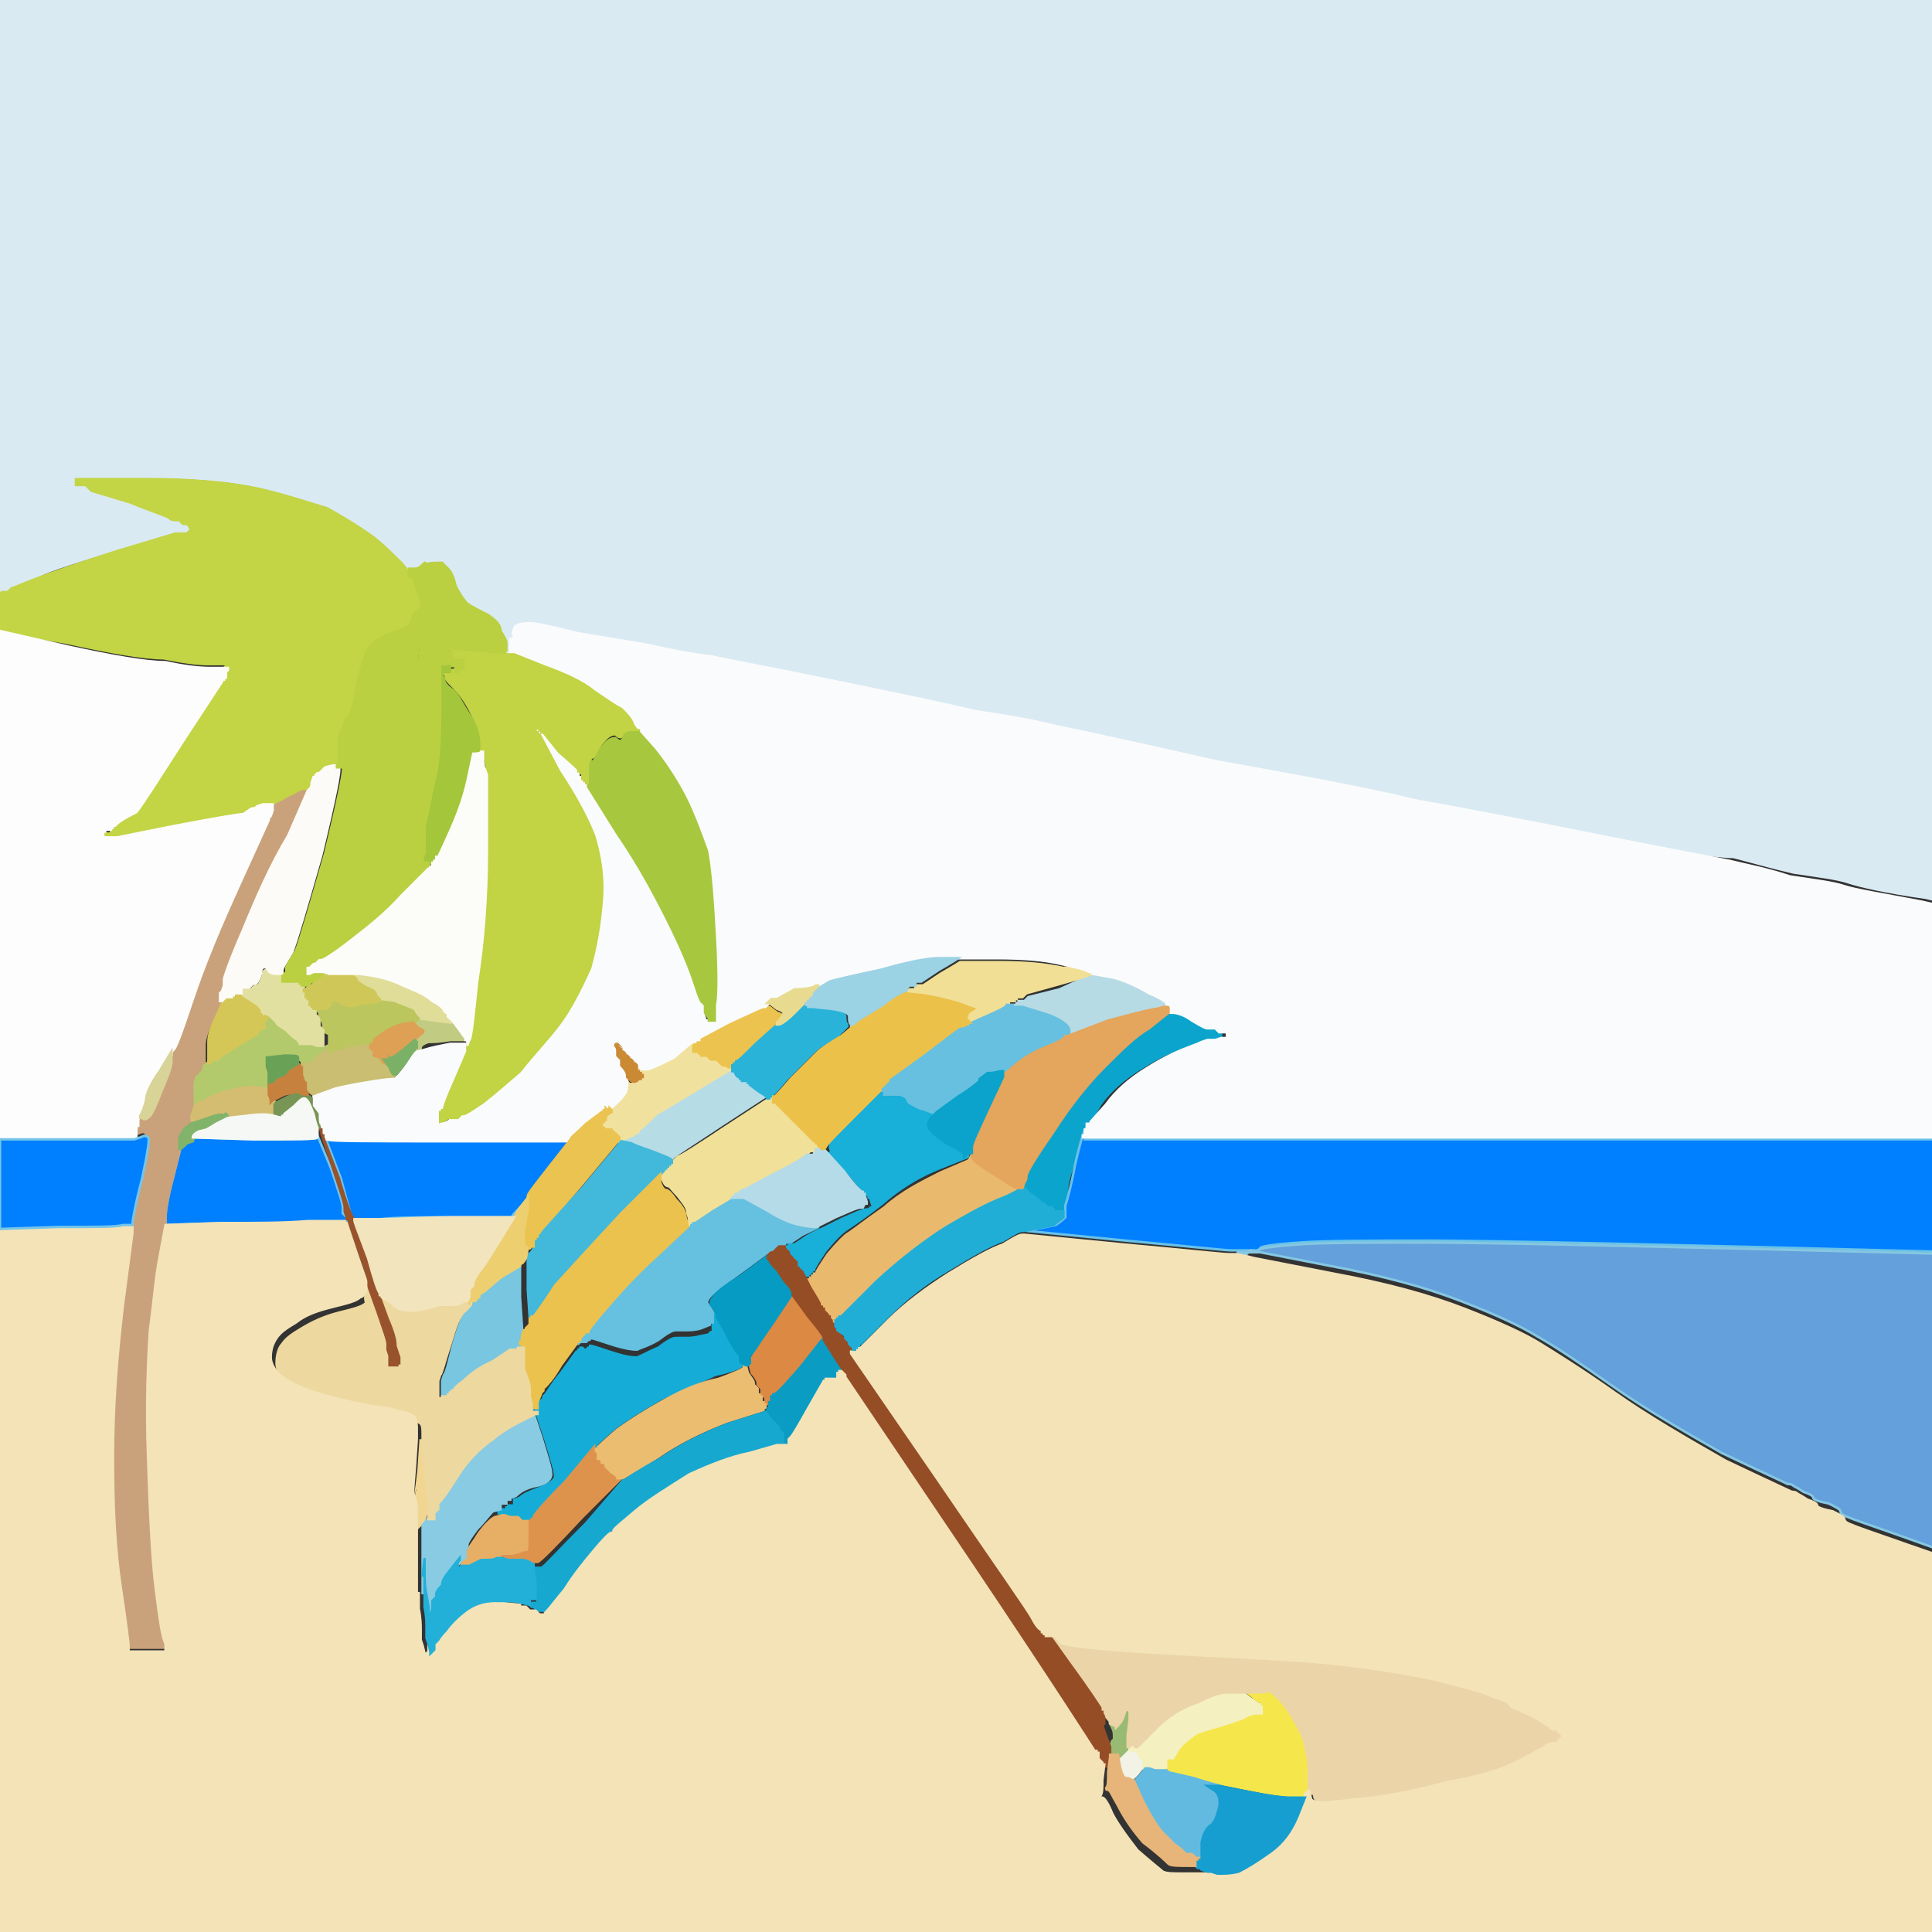 <?xml version="1.0" encoding="utf-8"?>
<!-- Generator: Adobe Illustrator 22.0.1, SVG Export Plug-In . SVG Version: 6.00 Build 0)  -->
<svg version="1.1" id="Laag_1" xmlns="http://www.w3.org/2000/svg" xmlns:xlink="http://www.w3.org/1999/xlink" x="0px" y="0px"
	 viewBox="0 0 99.2 99.2" style="enable-background:new 0 0 99.2 99.2;" xml:space="preserve">
<rect x="0" y="0" width="99.2" height="99.2" fill="#333333" stroke="none"/>
<style type="text/css">
	.st0{fill:#DC8944;stroke:#DC8944;stroke-width:0.126;}
	.st1{fill:#F3F2E6;stroke:#F3F2E6;stroke-width:0.126;}
	.st2{fill:#0A9CC3;stroke:#0A9CC3;stroke-width:0.126;}
	.st3{fill:#E9B96D;stroke:#E9B96D;stroke-width:0.126;}
	.st4{fill:#C2CB82;stroke:#C2CB82;stroke-width:0.126;}
	.st5{fill:#78C6E0;stroke:#78C6E0;stroke-width:0.126;}
	.st6{fill:#E4EEF5;stroke:#E4EEF5;stroke-width:0.126;}
	.st7{fill:#007FFF;stroke:#71C3E7;stroke-width:0.126;}
	.st8{fill:#B6DBE5;stroke:#B6DBE5;stroke-width:0.126;}
	.st9{fill:#C9BE71;stroke:#C9BE71;stroke-width:0.126;}
	.st10{fill:#007FFF;stroke:#74C4E7;stroke-width:0.126;}
	.st11{fill:#DAEAF3;stroke:#DAEAF3;stroke-width:0.126;}
	.st12{fill:#F1D692;stroke:#F1D692;stroke-width:0.126;}
	.st13{fill:#15ADD7;stroke:#15ADD7;stroke-width:0.126;}
	.st14{fill:#C9A27B;stroke:#C9A27B;stroke-width:0.126;}
	.st15{fill:#B6DCE6;stroke:#B6DCE6;stroke-width:0.126;}
	.st16{fill:#0BA4CC;stroke:#0BA4CC;stroke-width:0.126;}
	.st17{fill:#F1DF96;stroke:#F1DF96;stroke-width:0.126;}
	.st18{fill:#E0DD99;stroke:#E0DD99;stroke-width:0.126;}
	.st19{fill:#F1E19E;stroke:#F1E19E;stroke-width:0.126;}
	.st20{fill:#E7AF65;stroke:#E7AF65;stroke-width:0.126;}
	.st21{fill:#007FFF;stroke:#69C2E8;stroke-width:0.126;}
	.st22{fill:#64A0DB;stroke:#85C7E2;stroke-width:0.126;}
	.st23{fill:#ECC34F;stroke:#ECC34F;stroke-width:0.126;}
	.st24{fill:#F1E098;stroke:#F1E098;stroke-width:0.126;}
	.st25{fill:#DE934D;stroke:#DE934D;stroke-width:0.126;}
	.st26{fill:#B2CA6B;stroke:#B2CA6B;stroke-width:0.126;}
	.st27{fill:#29B3D9;stroke:#29B3D9;stroke-width:0.126;}
	.st28{fill:#42B8DB;stroke:#42B8DB;stroke-width:0.126;}
	.st29{fill:#D4C657;stroke:#D4C657;stroke-width:0.126;}
	.st30{fill:#FAFBFC;stroke:#FAFBFC;stroke-width:0.126;}
	.st31{fill:#99BA72;stroke:#99BA72;stroke-width:0.126;}
	.st32{fill:#EABD71;stroke:#EABD71;stroke-width:0.126;}
	.st33{fill:#F5F0C0;stroke:#F5F0C0;stroke-width:0.126;}
	.st34{fill:#F5E74B;stroke:#F5E74B;stroke-width:0.126;}
	.st35{fill:#E8DB8F;stroke:#E8DB8F;stroke-width:0.126;}
	.st36{fill:#66C0DF;stroke:#66C0DF;stroke-width:0.126;}
	.st37{fill:#18AFD8;stroke:#18AFD8;stroke-width:0.126;}
	.st38{fill:#C3D444;stroke:#C3D444;stroke-width:0.126;}
	.st39{fill:#B4DBE7;stroke:#B4DBE7;stroke-width:0.126;}
	.st40{fill:#17A8D0;stroke:#17A8D0;stroke-width:0.126;}
	.st41{fill:#EBC350;stroke:#EBC350;stroke-width:0.126;}
	.st42{fill:#EBD4A7;stroke:#EBD4A7;stroke-width:0.126;}
	.st43{fill:#D4BD71;stroke:#D4BD71;stroke-width:0.126;}
	.st44{fill:#9BD2E4;stroke:#9BD2E4;stroke-width:0.126;}
	.st45{fill:#BBC65E;stroke:#BBC65E;stroke-width:0.126;}
	.st46{fill:#059BC3;stroke:#059BC3;stroke-width:0.126;}
	.st47{fill:#EBC24E;stroke:#EBC24E;stroke-width:0.126;}
	.st48{fill:#82B36A;stroke:#82B36A;stroke-width:0.126;}
	.st49{fill:#FDFDFD;stroke:#FDFDFD;stroke-width:0.126;}
	.st50{fill:#954D26;stroke:#954D26;stroke-width:0.126;}
	.st51{fill:#63BAE0;stroke:#63BAE0;stroke-width:0.126;}
	.st52{fill:#D8D397;stroke:#D8D397;stroke-width:0.126;}
	.st53{fill:#69A157;stroke:#69A157;stroke-width:0.126;}
	.st54{fill:#E2E0A1;stroke:#E2E0A1;stroke-width:0.126;}
	.st55{fill:#88CBE3;stroke:#88CBE3;stroke-width:0.126;}
	.st56{fill:#EDD89F;stroke:#EDD89F;stroke-width:0.126;}
	.st57{fill:#EDCF70;stroke:#EDCF70;stroke-width:0.126;}
	.st58{fill:#98532D;stroke:#98532D;stroke-width:0.126;}
	.st59{fill:#E7B579;stroke:#E7B579;stroke-width:0.126;}
	.st60{fill:#FCFBF7;stroke:#FCFBF7;stroke-width:0.126;}
	.st61{fill:#CA8933;stroke:#CA8933;stroke-width:0.126;}
	.st62{fill:#DDA054;stroke:#DDA054;stroke-width:0.126;}
	.st63{fill:#F3E3B7;stroke:#F3E3B7;stroke-width:0.126;}
	.st64{fill:#F2E4BD;stroke:#F2E4BD;stroke-width:0.126;}
	.st65{fill:#C2D344;stroke:#C2D344;stroke-width:0.126;}
	.st66{fill:#BAD040;stroke:#BAD040;stroke-width:0.126;}
	.st67{fill:#779555;stroke:#779555;stroke-width:0.126;}
	.st68{fill:#7BB167;stroke:#7BB167;stroke-width:0.126;}
	.st69{fill:#67C0DF;stroke:#67C0DF;stroke-width:0.126;}
	.st70{fill:#20AED6;stroke:#20AED6;stroke-width:0.126;}
	.st71{fill:#CFC859;stroke:#CFC859;stroke-width:0.126;}
	.st72{fill:#A7C83E;stroke:#A7C83E;stroke-width:0.126;}
	.st73{fill:#F5F8F4;stroke:#F5F8F4;stroke-width:0.126;}
	.st74{fill:#A3C63B;stroke:#A3C63B;stroke-width:0.126;}
	.st75{fill:#ECC14A;stroke:#ECC14A;stroke-width:0.126;}
	.st76{fill:#E4A55C;stroke:#E4A55C;stroke-width:0.126;}
	.st77{fill:#007FFF;stroke:#75C5E8;stroke-width:0.126;}
	.st78{fill:#C7813F;stroke:#C7813F;stroke-width:0.126;}
	.st79{fill:#179ED0;stroke:#179ED0;stroke-width:0.126;}
	.st80{fill:#BBD041;stroke:#BBD041;stroke-width:0.126;}
	.st81{fill:#0BA3CB;stroke:#0BA3CB;stroke-width:0.126;}
	.st82{fill:#22B0D8;stroke:#22B0D8;stroke-width:0.126;}
	.st83{fill:#FCFCF8;stroke:#FCFCF8;stroke-width:0.126;}
</style>
<g>
	<path class="st0" d="M39.7,67.9l1-1.5l0.8,1.1c0.5,0.7,0.8,1,0.8,1.1v0.1l-1.1,1.4c-0.8,0.9-1.2,1.4-1.3,1.4v0.1h-0.1V72h-0.1v0.1
		h-0.3V72h-0.1v-0.3h-0.1v-0.1h-0.1v-0.3l-0.1-0.1l-0.1-0.1V71c0-0.1-0.1-0.3-0.3-0.5l-0.1-0.4l0.1-0.1v-0.3l0.1-0.1
		C38.6,69.5,39,68.9,39.7,67.9z"/>
	<path class="st1" d="M57.8,89.9l0.1-0.1h0.4v0.1c0,0,0,0,0.1,0V90h0.1v0.1h0.1v0.1h0.1v0.5l-0.3,0.4c-0.2,0.2-0.3,0.3-0.4,0.3v0.1
		H58c-0.1-0.1-0.2-0.1-0.3-0.1c-0.1,0-0.2-0.2-0.3-0.6l-0.1-0.6h0.1C57.5,90.2,57.6,90.1,57.8,89.9z"/>
	<path class="st2" d="M41.1,70.2l1.1-1.4l0.5,0.8c0.3,0.4,0.5,0.7,0.5,0.8h-0.1v0.1H43v0.3h-0.1v0.1h-0.1l-0.8,1.4
		c-0.5,0.9-0.8,1.4-0.9,1.5l-0.1,0.1v0.3h-0.8v-0.5l-0.1-0.1l-0.1-0.1v-0.1c0,0-0.1-0.1-0.4-0.4l-0.3-0.4v-0.1c0.1,0,0.1,0,0.1-0.1
		v-0.1h0.1V72h0.1v-0.3h0.1v-0.1C39.9,71.6,40.3,71.1,41.1,70.2z"/>
	<path class="st3" d="M50,59.2v0.1c0,0.1,0.3,0.3,1,0.8c0.8,0.5,1.2,0.8,1.3,0.8h0.3v0.1c0,0.1-0.3,0.3-1,0.6
		c-0.8,0.3-1.7,0.8-2.9,1.5c-1.2,0.7-2.4,1.6-3.6,2.8l-1.8,1.8h-0.1v0.1H43v0.1h-0.1v0.1h-0.1v-0.1l-0.1-0.1l-0.1-0.1v-0.1h-0.1
		v-0.1h-0.1v-0.1c0-0.1-0.2-0.4-0.5-0.9l-0.4-0.8h0.1v-0.1h0.1v-0.1h0.1v-0.1h0.1c0-0.1,0.2-0.4,0.6-1c0.5-0.6,0.9-1,1.1-1.1
		c0.3-0.2,0.8-0.6,1.8-1.3c0.9-0.8,1.9-1.3,2.9-1.8l1.4-0.6l0.1-0.1C49.9,59.2,50,59.2,50,59.2z"/>
	<path class="st4" d="M21.3,52.4l0.1-0.1h0.1c0,0,0.3,0,0.8,0.1h0.9c0,0.1,0,0.1,0.1,0.1l0.3,0.4c0.2,0.3,0.3,0.4,0.3,0.4v0.1h-0.8
		c-0.5,0.1-0.9,0.1-1.1,0.1c-0.3,0.1-0.4,0.2-0.4,0.3c0,0.1-0.1,0.2-0.3,0.3h-0.1v-0.1l0.1-0.1c0,0,0-0.1,0-0.3v-0.3
		c0,0,0.1-0.1,0.3-0.3c0.2-0.1,0.1-0.2-0.1-0.3l-0.3-0.3C21.2,52.5,21.3,52.5,21.3,52.4z"/>
	<path class="st5" d="M25.7,65.6l1-0.6v1.6l0.1,1.5v0.3H27l-0.1,0.3c0,0.2,0,0.3-0.1,0.3v0.1h-0.1v0.1h-0.4l-0.9,0.6
		c-0.7,0.3-1.2,0.7-1.5,1c-0.3,0.3-0.5,0.4-0.5,0.5h-0.1v0.1h-0.1v0.1H23v0.1h-0.1v0.1h-0.1v0.1h-0.1V72v-1.1l0.1-0.3
		c0.1-0.1,0.2-0.5,0.4-1.3c0.2-0.8,0.4-1.3,0.6-1.8l0.4-0.6c0.1-0.1,0.1-0.1,0.1-0.1h0.1v-0.1h0.1v-0.1h0.1v-0.1c0,0,0,0,0.1-0.1
		C24.8,66.3,25.2,66.1,25.7,65.6z"/>
	<path class="st6" d="M128,0h30.8v21.6h-0.1l-0.1,0.1l-0.1,0.1h-0.1V22l-0.1,0.1l-0.1,0.1c0,0.1-0.1,0.3-0.3,0.8s-0.6,0.6-1.4,0.5
		c-0.7-0.1-1.3-0.2-1.9-0.4c-0.6-0.3-1.5-0.5-2.8-0.6c-1.2-0.1-2.3-0.2-3.4-0.4c-1.1-0.2-1.9-0.4-2.5-0.6c-0.6-0.2-1.3-0.3-2-0.4
		c-0.8-0.2-1.5-0.3-2.1-0.5s-1.6-0.3-2.9-0.5s-2.3-0.3-3-0.5s-1.4-0.3-1.9-0.5c-0.6-0.2-1.4-0.3-2.5-0.5s-2.1-0.3-3-0.5
		c-0.8-0.2-1.6-0.3-2.3-0.5c-0.8-0.3-1.5-0.5-2.4-0.5c-0.8,0-1.3,0.3-1.5,0.8c-0.3,0.6-0.5,0.9-0.6,1h-0.4V19h-0.1v0.1h-0.1v0.1
		h-0.1v0.1h-0.1v0.1h-0.1v0.1h-0.4v-0.1h0.1v-0.1h0.1v-0.1h0.1v-0.1h0.1V19h0.1v-0.1l0.3-0.3c0-0.1-0.1-0.5-0.3-1.4
		s-0.3-1.5-0.3-1.9c-0.2-0.4-0.2-1.3-0.1-2.6s0.3-2.5,0.6-3.4c0.5-1,1-1.8,1.5-2.5s1-1.2,1.5-1.6c0.6-0.4,1.2-0.8,1.8-1.1
		c0.5-0.3,0.8-0.5,1-0.5h0.1l0.1-0.1l0.3-0.1h0.4V3.1h0.1V3h-0.4l-0.1-0.1l-0.3-0.1H127v0.1h-0.1V2.8h-0.3c-0.1,0-0.1-0.1-0.1-0.3
		c-0.1-0.1-0.1-0.1-0.1,0s0,0.1-0.1,0S126,2.4,126,2.4c-0.1-0.1-0.3-0.1-0.6-0.1c-0.3-0.1-0.8-0.2-1.4-0.4l-0.9-0.4h-0.8l-0.3-0.1
		l-0.1-0.1h2.6l-1.1-0.1C122.7,1,122,1,121.4,1l-0.9-0.3h-0.5l-0.3-0.1l-0.1-0.1h0.5l1.8-0.1l1.8-0.1h-2.8l3.5-0.1
		C126.8,0,128,0,128,0z"/>
	<path class="st7" d="M17.5,60.5l-0.8-2.1h0.1c0,0.1,2.1,0.1,6.3,0.1h6.2l0.1,0.1L28.3,60c-0.8,0.9-1.1,1.4-1.1,1.5L26.7,62
		c-0.3,0.3-0.4,0.4-0.4,0.5h-2.8c-1.8,0-3.2,0-4,0.1h-1.4C18.1,62.7,17.9,62,17.5,60.5z"/>
	<path class="st8" d="M56,50v-0.1l1.5,0.5c1.1,0.4,1.8,0.7,2,0.8c0.2,0.2,0.3,0.3,0.4,0.4v0.3h-0.1c0,0-0.1,0-0.3,0
		c-0.2,0-1,0.2-2.5,0.6l-2.1,0.8v-0.3c0-0.2-0.4-0.4-1.1-0.8l-1.3-0.4H52v-0.1h-0.1v-0.1h0.3v-0.1h0.1v-0.1h0.3l0.1-0.1l0.1-0.1
		l1.6-0.4C55.5,50.3,56,50.1,56,50z"/>
	<path class="st9" d="M19,53.6h0.1v0.1h0.1v0.1h0.1v0.3l0.3,0.1c0.1,0.2,0.2,0.3,0.3,0.3l0.3,0.4c0.1,0.3,0.2,0.4,0.3,0.4
		c0,0-0.3,0-1,0.1s-1.4,0.2-2.1,0.4l-1.1,0.4v0.3l-0.1-0.1v-0.1L15.8,56v-0.4l-0.1-0.1l-0.1-0.3v-0.4h-0.1v-0.3l-0.1-0.1v-0.1h0.1
		c0.1,0.1,0.2,0.1,0.4,0.1c0.1,0,0.3-0.1,0.5-0.4l0.4-0.3h0.1V54l1-0.3C18.5,53.6,18.9,53.5,19,53.6z"/>
	<path class="st10" d="M16.3,58.4v-0.1L17,60c0.4,1.2,0.6,1.8,0.6,2v0.3l0.1,0.1l0.1,0.1v0.3h-2c-1.3,0-2.8,0-4.5,0l-2.8,0.1v-0.4
		c0-0.3,0.1-1,0.4-2.1l0.4-1.6c0.1,0,0.2-0.1,0.4-0.3l0.3-0.1l3.1,0.1C15.2,58.5,16.3,58.5,16.3,58.4z"/>
	<path class="st11" d="M0,15.3V0h128c0,0-1.2,0-3.5,0.1l-3.5,0.1h2.8l-1.8,0.1l-1.8,0.1h-0.5l0.1,0.1l0.3,0.1h0.5l0.9,0.3
		c0.6,0,1.3,0,2,0.1l1.1,0.1h-2.6l0.1,0.1l0.3,0.1h0.8l0.9,0.4c0.6,0.2,1,0.3,1.4,0.4c0.3,0,0.5,0,0.6,0.1c0.1,0,0.2,0,0.3,0.1
		s0.1,0.1,0.1,0s0-0.1,0.1,0c0,0.2,0,0.3,0.1,0.3h0.3v0.1h0.1V2.8h0.1l0.3,0.1l0.1,0.1h0.4v0.1h-0.1v0.1h-0.4l-0.3,0.1L127,3.5h-0.1
		c-0.2,0-0.5,0.2-1,0.5c-0.6,0.3-1.2,0.7-1.8,1.1c-0.5,0.4-1,1-1.5,1.6s-1,1.5-1.5,2.5c-0.3,0.9-0.5,2.1-0.6,3.4s0,2.2,0.1,2.6
		c0,0.4,0.1,1,0.3,1.9s0.3,1.3,0.3,1.4l-0.3,0.3V19h-0.1v0.1h-0.1v0.1h-0.1v0.1h-0.1v0.1h-0.1v0.1h0.4v-0.1h0.1v-0.1h0.1v-0.1h0.1
		v-0.1h0.1V19h0.1v-0.1h0.4c0.2-0.1,0.4-0.4,0.6-1c0.2-0.5,0.7-0.8,1.5-0.8c0.8,0,1.6,0.2,2.4,0.5c0.7,0.2,1.4,0.3,2.3,0.5
		c0.9,0.2,1.9,0.3,3,0.5s1.9,0.3,2.5,0.5c0.5,0.2,1.1,0.3,1.9,0.5s1.8,0.3,3,0.5s2.2,0.3,2.9,0.5s1.4,0.3,2.1,0.5
		c0.8,0.1,1.4,0.2,2,0.4c0.6,0.3,1.4,0.5,2.5,0.6c1.1,0.2,2.2,0.3,3.4,0.4c1.3,0.1,2.2,0.3,2.8,0.6c0.6,0.2,1.2,0.3,1.9,0.4
		c0.8,0.1,1.2-0.1,1.4-0.5s0.3-0.7,0.3-0.8l0.1-0.1l0.1-0.1v-0.1h0.1l0.1-0.1l0.1-0.1h0.1v36.9h-4.9l0.4-0.1l0.4-0.1h-2l-0.4-0.1
		l-0.4-0.1h3.1v-0.1h0.1v-0.1h-0.8c-0.5,0-0.7,0-0.6-0.1s-0.2-0.2-0.9-0.3c-0.7-0.1-0.9-0.2-0.6-0.3c0.2-0.1,0.1-0.2-0.3-0.3
		c-0.4-0.1-1.2-0.3-2.4-0.5c-1.2-0.3-2.5-0.5-3.9-0.9c-1.5-0.3-2.6-0.5-3.3-0.5c-0.7-0.2-1.9-0.4-3.6-0.8c-1.8-0.3-3-0.6-3.6-0.8
		c-0.8-0.2-2.2-0.4-4.3-0.8c-2.2-0.5-3.9-0.8-5-1c-1.2-0.3-2.8-0.7-5-1c-2.1-0.3-3.5-0.6-4.1-0.8c-0.7-0.2-2-0.5-3.9-0.9
		c-1.8-0.4-3.2-0.7-4-0.9c-0.8-0.2-1.4-0.3-2-0.4c-0.6-0.1-1.5-0.3-2.8-0.6c-1.3-0.2-3.1-0.5-5.1-1c-2.1-0.3-3.4-0.6-4-0.8
		c-0.6-0.2-1.5-0.3-2.8-0.5c-1.3-0.3-2.3-0.6-3.1-0.8C88,44,85.8,43.6,82.3,43s-6.7-1.3-9.4-1.8c-2.8-0.7-6.2-1.3-10.2-2
		c-3.9-0.8-6.7-1.4-8.2-1.8c-1.6-0.3-3-0.6-4.3-0.8c-1.3-0.3-3.6-0.8-7-1.5s-5.6-1.1-6.5-1.3c-0.8-0.2-1.9-0.4-3.3-0.6
		c-1.3-0.3-2.7-0.5-4.3-0.8L26.9,32v0.4h-0.3l-0.1,0.1c0,0.1,0.1,0.1,0.3,0.1c0.2,0,0.3,0,0.3,0.1c0,0.1,0,0.1-0.1,0.1
		c-0.1,0-0.2,0-0.3,0h-0.3v0.8H26l-0.1-0.1l-0.1-0.1l0.1-0.1v-0.4c0-0.2-0.1-0.4-0.3-0.6c0-0.3-0.2-0.5-0.6-0.8
		c-0.4-0.3-0.8-0.5-1.1-0.6c-0.3-0.2-0.5-0.5-0.6-0.9c-0.1-0.4-0.2-0.7-0.4-0.9l-0.3-0.3h-0.3c-0.3,0-0.5,0.1-0.8,0.4l-0.5,0.4v-0.3
		H21c-0.1-0.1-0.2-0.3-0.4-0.5c-0.3-0.3-0.8-0.8-1.4-1.3c-0.7-0.5-1.5-1-2.4-1.5c-1-0.3-2.2-0.7-3.5-1c-1.3-0.3-3.3-0.5-5.8-0.5H3.9
		v0.3h0.5L4.5,25l0.3,0.1l2,0.6c1.3,0.4,1.9,0.7,2,0.8C8.9,26.6,9,26.6,9,26.6h0.1l0.1,0.1l0.1,0.1h0.1L9.7,27l0.1,0.1h0.1l-0.1,0.1
		l-0.1,0.1H9l-3,0.9c-1.9,0.6-3.3,1-4.1,1.4c-0.8,0.3-1.2,0.5-1.3,0.5l-0.1,0.1l-0.1,0.1H0.1L0,30.5V15.3z"/>
	<path class="st12" d="M21.5,75.4l0.1-1.5l0.1,1.1c0.1,0.8,0.1,1.1,0.1,1s0,0.2,0.1,0.8v0.9l-0.1,0.3c-0.1,0.2-0.2,0.3-0.3,0.4v-0.4
		c0-0.3,0-0.7-0.1-1c-0.1-0.3-0.1-0.3-0.1-0.1C21.3,76.9,21.4,76.4,21.5,75.4z"/>
	<path class="st13" d="M36.7,67.8v-0.3l0.5,0.9c0.3,0.6,0.5,0.9,0.6,1l0.1,0.1v0.3l0.1,0.1l0.1,0.1v0.1c0,0.1-0.5,0.3-1.4,0.5
		C35.9,71,35,71.3,34,71.8c-0.9,0.5-1.7,1-2.4,1.5c-0.7,0.6-1,0.9-1,0.9v0.1h-0.1L29,76.1c-1.1,1.1-1.6,1.7-1.6,1.8s0,0.1-0.1,0.1
		v0.1h-0.5L26.6,78l-0.1-0.1h-0.4l-0.3-0.1h-0.1v-0.1h-0.1v-0.1h0.1v-0.1H26v-0.1h0.1v-0.1h0.3V77c0,0,0.1,0,0.3-0.1
		c0.2-0.2,0.5-0.3,1-0.5s0.8-0.4,0.8-0.6c0-0.3-0.2-0.9-0.5-1.9l-0.5-1.5h0.1v-0.1h0.1V72l0.1-0.1l0.1-0.1v-0.1l0.1-0.1
		c0.1-0.1,0.3-0.5,0.8-1.1l0.8-1.1h0.1c0-0.1,0-0.1,0-0.1c0.1,0,0.1,0,0.1-0.1h0.1l0.1,0.1h0.1l0.1-0.1c0.1,0,0.1,0,0.1-0.1
		c0.1,0,0.4,0.1,1,0.3c0.6,0.2,1,0.3,1.4,0.3c0.3-0.1,0.6-0.3,1.1-0.5c0.4-0.3,0.7-0.5,0.9-0.5c0.2,0,0.3,0,0.5,0
		c0.2,0,0.4,0,0.8-0.1l0.5-0.1h-0.1c0,0,0,0,0.1-0.1h0.1V67.8z"/>
	<path class="st14" d="M16.1,40.2l0.4-0.3l-0.1,0.1c0,0.1,0,0.2-0.1,0.3c-0.1,0-0.1,0-0.1,0.1s0,0.2-0.1,0.3l-0.1,0.1l-1,2.3
		c-0.8,1.5-1.6,3.1-2.3,4.8c-0.7,1.7-1,2.6-1,2.6v0.3L11.4,51l-0.1,0.1v0.4l-0.4,0.9c-0.3,0.6-0.4,1-0.4,1.3v1.1L10.4,55
		c-0.1,0.1-0.2,0.2-0.3,0.3L10,55.5v1H9.9c0,0,0,0,0.1,0.1h0.1L10,57c-0.2,0.3-0.2,0.4-0.1,0.5l-0.1,0.1c-0.2,0.1-0.3,0.2-0.3,0.3
		L9.4,58c-0.1,0.2-0.1,0.3-0.1,0.5v0.3l-0.4,1.6c-0.3,1.1-0.4,1.8-0.4,2.1v0.4l-0.3,1.6c-0.2,1-0.3,2.3-0.5,3.8
		c-0.2,1.5-0.2,3.7-0.1,6.5C7.7,77.8,7.9,80,8,81.6c0.2,1.5,0.3,2.4,0.4,2.6v0.4H6.5v-0.3c0-0.1-0.1-1.1-0.4-3s-0.4-4.1-0.4-6.7
		s0.2-5.1,0.5-7.7l0.5-3.8v-0.5c0,0,0.2-0.8,0.5-2.3c0.3-1.4,0.3-2.1,0.3-2.1c-0.1-0.1-0.2-0.1-0.4,0l-0.3,0.1v-0.1L7,58.3v-0.4
		c0-0.3,0-0.4,0.1-0.4v-0.1h0.1c0.1,0.1,0.2,0,0.4-0.1C7.7,57.2,8,56.8,8.3,56c0.3-0.7,0.5-1.2,0.5-1.5V54c0-0.1,0-0.2,0.1-0.3
		c0.1,0,0.4-0.9,1-2.6s1.4-3.7,2.4-5.9l1.5-3.3v-0.1l0.1-0.1l0.1-0.3v-0.3h-0.1c0,0,0.3-0.1,0.8-0.4l0.8-0.4h0.1
		C15.7,40.4,15.8,40.4,16.1,40.2z"/>
	<path class="st15" d="M35.9,55.8l1.5-0.9h0.1V55h0.1l0.1,0.1l0.1,0.1h0.1v0.1h0.1v0.1h0.3v0.1h0.1v0.1l0.4,0.3
		c0.3,0.2,0.5,0.3,0.5,0.4l-2.3,1.5c-1.5,1-2.3,1.5-2.4,1.6c-0.1,0.1-0.2,0.2-0.3,0.3l-0.1,0.1V60h-0.1v0.1h-0.1v0.1h-0.3V60H34
		v-0.1c0.1,0,0.1,0,0.1-0.1c0.2-0.1,0-0.3-0.5-0.5c-0.4-0.2-0.8-0.3-1.3-0.5l-0.5-0.1v-0.1H32l0.1-0.1l0.1-0.1h0.1v-0.1h0.1V58
		c0.1,0,0.4-0.3,0.9-0.8C34.1,56.8,34.9,56.3,35.9,55.8z"/>
	<path class="st16" d="M62,52.7h0.1l0.1,0.1l0.1,0.1h0.3v0.1h0.1v0.3h-0.3l-0.3,0.1h-0.4l-0.3,0.1c-0.2,0.1-0.5,0.2-1,0.4
		c-0.5,0.2-1.1,0.5-1.9,1c-0.8,0.5-1.5,1.1-2,1.8L56,57.6v0.1h-0.1v0.1c-0.1,0-0.1,0-0.1,0.1l-0.5,1.3c-0.3,0.9-0.5,1.5-0.5,1.8
		c0,0.3,0,0.6-0.1,0.9v0.4h-0.5v-0.1H54V62h-0.1l-0.1-0.1l-0.1-0.1h-0.1l-0.1-0.1l-0.1-0.1c0,0-0.1-0.1-0.4-0.3l-0.4-0.4v-0.1
		l0.1-0.3c0.1-0.1,0.1-0.2,0.1-0.3c0-0.2,0.5-0.9,1.4-2.3c0.9-1.3,1.8-2.4,2.6-3.3c0.8-0.9,1.6-1.6,2.3-2l1-0.8h0.3
		c0.3,0,0.6,0.1,1,0.4C61.7,52.6,62,52.7,62,52.7z"/>
	<path class="st17" d="M55.9,49.9H56c0,0.1,0,0.1,0,0.1h0.1c0,0-0.5,0.2-1.6,0.5L52.7,51l-0.1,0.1l-0.1,0.1h-0.3v0.1h-0.1v0.1h-0.3
		v0.1h-0.1c-0.1,0.1-0.4,0.3-0.9,0.5L50,52.5l-0.1,0.1h-0.1v-0.3h-0.1v-0.1h-0.3v-0.1c0-0.1,0.1-0.2,0.3-0.3l0.3-0.1l-0.3-0.1
		c-0.2-0.1-0.5-0.2-0.9-0.3c-0.3-0.1-0.8-0.2-1.4-0.3L46.5,51l0.1-0.1l0.1-0.1H47v-0.1h0.1v-0.1h0.3l0.9-0.6c0.7-0.4,1-0.6,1-0.6h2
		c1.3,0,2.4,0.1,3.3,0.3C55.3,49.6,55.8,49.8,55.9,49.9z"/>
	<path class="st18" d="M17.1,50h1.3c0.9,0.2,1.7,0.4,2.3,0.6c0.7,0.3,1.2,0.5,1.5,0.8c0.4,0.3,0.6,0.4,0.6,0.5h0.1V52H23v0.1h0.1
		v0.1h0.3v0.3h-0.3l-0.8-0.1c-0.5-0.1-0.8-0.1-0.8-0.1h-0.1c-0.1-0.1-0.2-0.2-0.3-0.4c-0.2-0.1-0.5-0.2-1-0.4l-0.8-0.1v-0.1
		c-0.1,0-0.1,0-0.1-0.1C19.3,51,19.2,51,19.2,51c0-0.2-0.2-0.3-0.5-0.4c-0.3-0.2-0.5-0.3-0.5-0.4c0-0.1-0.2-0.2-0.6-0.3H17.1z"/>
	<path class="st19" d="M35.7,53.4h0.1v0.1c0,0.1,0,0.1-0.1,0.1s-0.1,0-0.1,0.1V54h0.3v0.1h0.1v0.1h0.3l0.1,0.1l0.1,0.1h0.3l0.3,0.3
		c0.1,0,0.2,0,0.3,0.1h0.3l-1.5,0.9c-1,0.6-1.8,1.1-2.5,1.5c-0.5,0.5-0.8,0.8-0.9,0.8v0.1h-0.1v0.1h-0.1l-0.1,0.1L32,58.5h-0.1
		c0,0,0,0-0.1-0.1l-0.1-0.1h-0.1v-0.1h-0.1V58h-0.3L31,57.9h-0.1v-0.3H31v-0.1h0.1v-0.1H31v-0.1c-0.1,0-0.1,0-0.1,0v-0.1
		c0-0.1,0.2-0.3,0.6-0.6c0.4-0.3,0.6-0.6,0.6-0.9v-0.3l0.1,0.1c0.1,0.2,0.2,0.2,0.4,0.1c0.1-0.1,0.1-0.1,0.1-0.1h0.1v-0.1H33v-0.1
		h0.1v-0.1H33V55h-0.1c-0.1,0-0.2-0.1-0.3-0.3h-0.1v-0.1h-0.1v-0.1h-0.1v-0.1h-0.1v-0.3h0.1l0.1,0.1h0.1v0.1h0.1v0.1h0.1v0.1h0.1
		v0.1h0.3c0.2,0.2,0.6,0,1.3-0.5C35.2,53.8,35.6,53.5,35.7,53.4z"/>
	<path class="st20" d="M25.4,77.9l0.4-0.1h0.1l0.3,0.1h0.4l0.1,0.1l0.1,0.1h0.4v0.8c0,0.4,0,0.7-0.1,0.8c-0.1,0-0.2,0-0.4,0.1
		l-0.4,0.1h-0.5V80h-0.1c-0.1,0.1-0.3,0.1-0.8,0.1l-0.6,0.3h-0.4l-0.1,0.1h-0.1v-0.3l0.1-0.1V80h0.1v-0.3H24v-0.1h0.1v-0.1
		c0-0.1,0.2-0.3,0.5-0.8C24.9,78.3,25.2,78,25.4,77.9z"/>
	<path class="st21" d="M55.8,57.9h0.1V58c-0.1,0.1-0.1,0.2-0.1,0.3v0.1h-0.1v0.1h103.1v7.3h-0.1c-0.1,0-0.1,0-0.1,0.1
		c0,0.1,0,0-0.1-0.1c-0.1-0.1-0.3-0.1-0.5,0c-0.3,0-4-0.1-11.1-0.3c-7-0.2-11.6-0.3-13.7-0.3c-2.1,0-4.2-0.1-6.4-0.3
		c-2.2,0-10.8-0.2-26-0.6c-15.2-0.4-24.3-0.6-27.4-0.6s-5.3,0-6.7,0.1s-2,0.2-2,0.3v0.1h-1.5c-0.3,0-2.1-0.2-5.4-0.5l-5.1-0.5
		l0.5-0.1l0.5-0.1l0.5-0.1c0.3-0.2,0.4-0.3,0.5-0.4v-0.6c0.1-0.3,0.3-1,0.5-2.1C55.5,58.5,55.7,57.9,55.8,57.9z"/>
	<path class="st22" d="M158.6,65.8h0.1v22.7l-0.1,0.5v0.5h-1c-0.7-0.1-1.4-0.2-2.1-0.3c-0.7-0.1-4.1-0.5-10.3-1.4
		c-6.1-0.8-11.6-1.5-16.5-2.1s-8.7-1-11.4-1.4c-2.7-0.5-5.4-1-8-1.6c-2.8-0.6-4.3-0.9-4.5-1c-0.2,0-0.3,0-0.3-0.1
		c0-0.1-0.3-0.2-0.8-0.4c-0.4-0.3-1.1-0.5-2-0.9c-1-0.3-2.3-0.8-4-1.4c-1.7-0.6-2.6-0.9-2.8-1c-0.3-0.1-0.4-0.2-0.4-0.3
		s-0.2-0.2-0.6-0.4c-0.5-0.1-0.8-0.2-0.8-0.3c0-0.1-0.2-0.2-0.5-0.3c-0.3-0.2-0.5-0.3-0.5-0.3c-0.1-0.1-0.2-0.1-0.3-0.1
		c-0.2-0.1-1.3-0.6-3.4-1.6c-2.1-1.2-4-2.3-5.7-3.5s-2.9-2-3.8-2.5c-0.8-0.5-2.1-1.1-3.9-1.8c-1.8-0.7-4-1.3-6.7-1.8l-4.1-0.8
		L64,64.4l-0.5-0.1h1.1v-0.1c0-0.1,0.7-0.2,2-0.3s3.6-0.1,6.7-0.1s12.2,0.2,27.4,0.6c15.2,0.4,23.8,0.6,26,0.6
		c2.2,0.2,4.3,0.3,6.4,0.3c2.1,0,6.7,0.1,13.7,0.3c7,0.2,10.7,0.3,11.1,0.3c0.3-0.1,0.4-0.1,0.5,0c0.1,0.2,0.1,0.2,0.1,0.1
		C158.5,65.8,158.5,65.8,158.6,65.8z"/>
	<path class="st23" d="M39.2,51.7h0.3l0.4,0.3c0.3,0.1,0.4,0.2,0.4,0.3v0.1c0,0,0,0-0.1,0.1c-0.1,0-0.1,0-0.1,0v0.1c0,0,0,0-0.1,0.1
		l-1,0.9c-0.6,0.6-0.9,0.9-1,0.9v0.1h-0.1v0.1h-0.1v0.1h-0.4c-0.1-0.1-0.2-0.1-0.3-0.1l-0.3-0.3h-0.3l-0.1-0.1l-0.1-0.1h-0.3v-0.1
		h-0.1V54h-0.3v-0.3l0.1-0.1v-0.1h0.1v-0.1h0.1v-0.1l1.5-0.8C38.5,52,39.1,51.7,39.2,51.7z"/>
	<path class="st24" d="M37.2,57.9l2.3-1.5h0.1v0.1h0.1l1,1c0.7,0.7,1,1,1,1h0.1v0.1h0.1v0.1l0.1,0.1l0.1,0.1v0.1h-0.1v0.1h-0.4
		l-0.1,0.1c-0.1,0.1-0.6,0.4-1.6,0.9L38.4,61h-0.1l-0.1,0.1l-0.1,0.1h-0.1l-0.1,0.1l-0.1,0.1l-1,0.6c-0.6,0.4-0.9,0.6-0.9,0.6h-0.1
		v0.1h-0.1V63h-0.4v-0.3h0.1c0,0,0-0.1-0.1-0.4c0-0.3-0.2-0.5-0.5-0.9c-0.3-0.3-0.4-0.5-0.5-0.5c-0.1,0-0.2-0.1-0.3-0.4v-0.4
		c0.1,0,0.1,0,0.1-0.1h0.1c0-0.1,0-0.1,0-0.1c0.1,0,0.1,0,0.1-0.1h0.1c0-0.1,0-0.1,0-0.1c0.1,0,0.2-0.1,0.4-0.3
		C34.9,59.4,35.7,58.9,37.2,57.9z"/>
	<path class="st25" d="M29,76.1l1.5-1.8v0.1l0.1,0.1v0.3h0.1l0.1,0.1H31v0.1l0.1,0.1v0.1h0.1v-0.1h0.1v0.3l0.3,0.1
		c0.2,0.2,0.3,0.2,0.4,0.1c0.1,0,0.1,0,0.1,0.1s0,0.1-0.1,0.1l-2.1,2.1c-1.4,1.5-2.2,2.3-2.3,2.3h-0.4l-0.1-0.1l-0.3-0.1h-0.8
		L25.9,80h-0.1v-0.1h0.5l0.4-0.1c0.2-0.1,0.3-0.1,0.4-0.1c0.1-0.1,0.1-0.3,0.1-0.8v-0.8h0.1V78c0.1,0,0.1,0,0.1-0.1
		S27.9,77.2,29,76.1z"/>
	<path class="st26" d="M13.7,52.2l0.1-0.1l0.3,0.1c0.2,0.2,0.3,0.3,0.4,0.4c0,0.1,0.2,0.2,0.5,0.4c0.3,0.3,0.5,0.4,0.6,0.5
		c0,0.1,0,0.1,0.1,0.1v0.1h0.6l0.3,0.1h0.1l-0.4,0.3c-0.3,0.3-0.4,0.4-0.5,0.4c-0.2,0-0.3,0-0.4-0.1h-0.1v-0.1c0-0.1-0.3-0.1-0.8,0
		l-0.9,0.1v0.4l0.1,0.3v0.8h0.1v0.1h-0.4c-0.3-0.1-0.8-0.1-1.3,0c-0.4,0.1-0.8,0.2-1.1,0.3l-0.6,0.3v0.1h-0.3v0.1H10v0.1v-1.3
		l0.1-0.3c0.1-0.1,0.2-0.2,0.3-0.3l0.1-0.3h0.1v-0.1h0.1v-0.1h0.3v-0.1h0.1v-0.1h0.1c0,0,0.3-0.2,0.8-0.5c0.5-0.3,0.8-0.5,1-0.6
		c0.1-0.2,0.2-0.3,0.3-0.3c0.1,0,0.1,0,0.1-0.1c-0.1-0.1-0.1-0.2,0-0.3c0.1,0,0.1,0,0.1-0.1C13.6,52.3,13.6,52.2,13.7,52.2z"/>
	<path class="st27" d="M41.2,51.6h0.1v0.1h0.1v-0.1h0.1v0.1l1,0.1c0.6,0.1,0.9,0.2,0.9,0.4c0,0.2,0,0.3,0.1,0.4v0.1L43,53.2
		c-0.5,0.3-0.9,0.5-1.3,0.9c-0.3,0.3-0.7,0.7-1.3,1.3c-0.5,0.6-0.8,0.9-0.8,0.9h-0.1v0.1h-0.1c0-0.1-0.2-0.2-0.5-0.4l-0.4-0.3v-0.1
		h-0.1v-0.1h-0.3v-0.1h-0.1v-0.1h-0.1l-0.1-0.1L37.7,55h-0.1v-0.3h0.1v-0.1h0.1v-0.1c0.1,0,0.4-0.3,1-0.9l1-0.9h0.1c0,0,0,0,0-0.1
		c0.1-0.1,0.1-0.1,0.1-0.1h0.1c0,0,0,0,0-0.1l0.5-0.4C41,51.7,41.2,51.6,41.2,51.6z"/>
	<path class="st28" d="M29.9,61l2-2.4l0.5,0.1c0.4,0.2,0.8,0.3,1.3,0.5c0.5,0.2,0.8,0.3,0.8,0.4v0.1c0,0,0,0-0.1,0v0.1
		c-0.1,0-0.1,0-0.1,0.1c0,0,0,0-0.1,0v0.1c-0.1,0-0.1,0-0.1,0.1l-2,2c-1.3,1.4-2.4,2.6-3.1,3.6c-0.8,1.1-1.1,1.6-1.1,1.6h-0.1v0.1
		h-0.1v0.3l-0.1,0.1l-0.1,0.1v0.1h-0.3v-0.3l-0.1-1.5v-1.8c0.1,0,0.2-0.1,0.3-0.3l0.1-0.4l0.1-0.1h0.1v-0.3h0.1v-0.1h0.1v-0.1
		l0.1-0.1C27.8,63.3,28.5,62.5,29.9,61z"/>
	<path class="st29" d="M12.1,51.1V51h0.4l0.4,0.1c0.2,0.1,0.4,0.2,0.6,0.4c0.3,0.3,0.4,0.4,0.4,0.5v0.1l-0.1,0.1
		c-0.1,0-0.1,0-0.1,0.1c0,0.1,0,0.1-0.1,0.1c-0.1,0.1-0.1,0.2,0,0.3c0,0.1,0,0.1-0.1,0.1c-0.1,0-0.2,0.1-0.3,0.3
		c-0.2,0.1-0.5,0.3-1,0.6c-0.5,0.3-0.8,0.5-0.8,0.5h-0.1v0.1h-0.1v0.1h-0.3v0.1h-0.1v0.1h-0.1v-1.1c0-0.3,0.1-0.7,0.4-1.3l0.4-0.9
		h0.1l0.1-0.1l0.1-0.1h0.3v-0.1H12.1z"/>
	<path class="st30" d="M154.3,57.8h0.8v0.1H155V58h-3.1l0.4,0.1l0.4,0.1h2l-0.4,0.1l-0.4,0.1H55.6v-0.1h0.1V58h0.1v-0.3H56v-0.1
		l0.8-0.9c0.5-0.7,1.2-1.3,2-1.8c0.8-0.5,1.4-0.8,1.9-1c0.5-0.2,0.8-0.3,1-0.4l0.3-0.1h0.4l0.3-0.1h0.3v-0.3h-0.1V53h-0.3l-0.1-0.1
		l-0.1-0.1H62c-0.1,0-0.3-0.1-0.8-0.4c-0.4-0.3-0.8-0.4-1-0.4H60v-0.1c0-0.1,0-0.1-0.1-0.1v-0.3c-0.1-0.1-0.4-0.3-0.9-0.5
		c-0.5-0.3-1.1-0.6-1.8-0.8L56.1,50c-0.1-0.1-0.1-0.1-0.1-0.1h-0.1c-0.1-0.1-0.5-0.2-1.4-0.4c-0.8-0.2-1.9-0.3-3.3-0.3h-3
		c-0.6,0-1.6,0.2-3,0.5c-1.4,0.3-2.3,0.5-2.6,0.6l-0.5,0.3h-0.1c-0.2,0.1-0.6,0.2-1.3,0.4l-0.9,0.5h-0.3l-0.1,0.1l-0.1,0.1h-0.1
		c-0.1,0-0.7,0.3-1.8,0.8l-1.5,0.8v0.1h-0.1c-0.1,0-0.1,0-0.1,0.1h-0.1c-0.1,0-0.4,0.3-1,0.8c-0.6,0.3-1,0.5-1.3,0.6h-0.4v-0.1
		c0,0,0,0-0.1,0c-0.1-0.1-0.1-0.1-0.1-0.1v-0.1c0,0,0,0-0.1,0c-0.1-0.1-0.1-0.1-0.1-0.1v-0.1c0,0,0,0-0.1,0l-0.1-0.1L32,54h-0.1
		l-0.1-0.1h-0.1v0.4l0.1,0.1l0.1,0.1v0.3c0.2,0.3,0.3,0.4,0.3,0.5v0.4c0,0.3-0.1,0.5-0.4,0.8c-0.3,0.3-0.4,0.4-0.5,0.4v0.1
		c-0.1,0-0.1,0-0.1,0.1c0,0,0,0-0.1,0v0.1c-0.1,0-0.1,0-0.1,0.1l-0.8,0.6c-0.5,0.4-0.8,0.7-0.8,0.8l-0.1-0.1h-6.2
		c-4.2,0-6.3,0-6.3-0.1h-0.1v-0.1c-0.1,0-0.1-0.1-0.1-0.3l-0.1-0.1v-0.1c-0.1-0.2-0.1-0.4-0.1-0.6l-0.3-0.4v-0.6l1.1-0.4
		c0.8-0.2,1.5-0.3,2.1-0.4s1-0.1,1-0.1s0.2-0.2,0.5-0.6l0.4-0.6h0.1c0,0,0,0,0-0.1c0.1-0.1,0.1-0.1,0.1-0.1l0.4-0.1
		c0.3-0.1,0.8-0.2,1.3-0.3H24l0.1,0.1V54l-0.6,1.4c-0.4,0.9-0.6,1.5-0.6,1.6v0.1h-0.1v0.1h-0.1v0.5l0.3-0.1l0.1-0.1h0.3l0.1-0.1
		l0.1-0.1h0.1c0.1,0,0.4-0.2,1-0.6c0.5-0.4,1.1-1,1.9-1.6c0.8-0.8,1.4-1.6,2-2.4c0.6-0.8,1.1-1.8,1.6-2.9c0.3-1.1,0.5-2.3,0.6-3.5
		c0.1-1.2,0-2.3-0.4-3.3c-0.3-1-0.9-2.1-1.8-3.3l-1-1.9h-0.1v-0.1h-0.1v-0.3h-0.1v-0.1h-0.1v-0.1L27,37v-0.1h-0.3v-0.1h-0.1v-0.3
		h0.1l0.1,0.1H27v0.1h0.1V37h0.1v0.1h0.1v0.1h0.1v0.1h0.1v0.1h0.1v0.1h0.1l0.8,1c0.7,0.6,1,0.9,1,0.9v0.1h0.1v0.1h0.1v0.3H30v0.1
		h0.1v0.1h0.1l1.5,2.4c1.1,1.6,2,3.1,2.6,4.5s1.1,2.4,1.3,3c0.2,0.6,0.3,1,0.4,1.1l0.1,0.3V52l0.1,0.3v0.1h0.3v-0.8
		c0.1-0.5,0.1-1.7,0-3.5c-0.1-1.8-0.2-3.3-0.4-4.4c-0.3-1.2-0.8-2.2-1.3-3.1c-0.5-0.9-1-1.6-1.4-2.1l-0.8-0.9v-0.1
		c-0.1,0-0.2-0.1-0.3-0.3c-0.2-0.3-0.4-0.5-0.6-0.8c-0.3-0.2-0.8-0.5-1.4-0.9c-0.7-0.4-1.5-0.8-2.6-1.3l-1.5-0.6v-0.8h0.1l0.1-0.1
		c0.1-0.1,0.1-0.1,0-0.1c-0.1,0-0.1-0.1,0-0.3c0-0.2,0.3-0.3,0.8-0.3c0.4,0,1.2,0.2,2.4,0.5c1.2,0.2,2.4,0.4,3.6,0.6
		c1.3,0.3,2.4,0.5,3.3,0.6c0.9,0.2,3.1,0.6,6.5,1.3s5.8,1.2,7,1.5c1.3,0.2,2.7,0.4,4.3,0.8c1.5,0.3,4.2,0.9,8.2,1.8
		c3.9,0.7,7.3,1.3,10.2,2c2.8,0.5,5.9,1.1,9.4,1.8s5.7,1.1,6.7,1.3c0.8,0.2,1.9,0.4,3.1,0.8c1.3,0.2,2.2,0.3,2.8,0.5
		c0.6,0.2,1.9,0.4,4,0.8c2.1,0.5,3.8,0.8,5.1,1c1.3,0.3,2.2,0.5,2.8,0.6c0.6,0.1,1.3,0.2,2,0.4c0.8,0.2,2.2,0.5,4,0.9
		c1.9,0.4,3.2,0.7,3.9,0.9c0.7,0.2,2.1,0.4,4.1,0.8c2.2,0.3,3.9,0.7,5,1c1.2,0.2,2.8,0.5,5,1c2.1,0.3,3.5,0.6,4.3,0.8
		c0.7,0.2,1.9,0.4,3.6,0.8c1.8,0.3,3,0.6,3.6,0.8c0.7,0,1.8,0.2,3.3,0.5c1.4,0.3,2.7,0.6,3.9,0.9c1.2,0.3,2,0.4,2.4,0.5
		c0.3,0.1,0.4,0.2,0.3,0.3c-0.3,0.1,0,0.2,0.6,0.3c0.7,0.1,1,0.2,0.9,0.3S153.8,57.8,154.3,57.8z"/>
	<path class="st31" d="M57.9,87.8H58v0.6l-0.1,0.8v0.6l-0.1,0.1c-0.2,0.2-0.3,0.3-0.3,0.3H57v-0.5l0.1-0.3l0.1-0.1v-0.1
		c0-0.2,0-0.3-0.1-0.5L57,88.5h0.1c0.1,0,0.1,0,0.1,0.1v0.1l0.1-0.1c0.1-0.1,0.2-0.3,0.3-0.5l0.1-0.3h0.1V87.8z"/>
	<path class="st32" d="M38.2,70.2v-0.1h0.1l0.1,0.4c0.2,0.3,0.3,0.4,0.3,0.5v0.1l0.1,0.1l0.1,0.1v0.3h0.1v0.1h0.1V72h0.1v0.1h0.1
		v0.1c0,0.1,0,0.1-0.1,0.1v0.1l-1.9,0.6c-1.3,0.5-2.5,1.1-3.5,1.8c-1.1,0.7-1.7,1-1.8,1.1h-0.3c0-0.1-0.1-0.2-0.3-0.3l-0.3-0.3v-0.3
		h-0.1v0.1h-0.1v-0.1L31,75.1V75h-0.1l-0.1-0.1h-0.1v-0.3l-0.1-0.1v-0.1h0.1v-0.1c0,0,0.3-0.3,1-0.9c0.7-0.5,1.5-1,2.4-1.5
		c0.9-0.5,1.8-0.9,2.8-1.1C37.7,70.5,38.2,70.3,38.2,70.2z"/>
	<path class="st33" d="M63,86.9h0.8l0.4,0.3c0.3,0.2,0.4,0.3,0.5,0.3v0.1h0.1v0.6h-0.5L64,88.3c-0.1,0.1-0.4,0.2-1,0.4
		c-0.6,0.2-1.1,0.3-1.6,0.5c-0.4,0.3-0.7,0.5-0.9,0.8l-0.3,0.5H60v0.3h0.1v0.1c-0.1,0-0.1,0-0.1,0.1V91h-0.1l-0.1-0.1h-0.5L59,90.8
		h-0.3v-0.5h-0.1v-0.1h-0.1V90h-0.1v-0.1h-0.3v-0.1H58v-0.1h0.5l0.1-0.1l0.1-0.1l0.9-0.9c0.7-0.6,1.3-1,1.9-1.1
		C62.1,87.1,62.6,86.9,63,86.9z"/>
	<path class="st34" d="M67.2,90.9v1h-0.1v0.3h-0.8c-0.4,0-1.1-0.1-2.1-0.3l-1.5-0.3c0,0-0.5-0.1-1.4-0.4L60,91v-0.1h-0.1l0.1-0.1
		l0.1-0.1H60v-0.3h0.3l0.3-0.5c0.2-0.3,0.5-0.5,0.9-0.8c0.5-0.2,1-0.3,1.6-0.5c0.6-0.2,0.9-0.3,1-0.4l0.3-0.1h0.5v-0.6h-0.1v-0.1
		c-0.1,0-0.3-0.1-0.5-0.3l-0.4-0.3h-0.1h0.6c0.5,0,0.8,0,0.8-0.1c0.1-0.1,0.4,0.2,0.9,0.8c0.4,0.6,0.7,1.1,0.9,1.6
		C67,89.8,67.1,90.3,67.2,90.9z"/>
	<path class="st35" d="M41.9,50.6h0.1c0,0.1,0,0.1,0,0.1h-0.1v0.1h-0.1V51h-0.1v0.1h-0.1v0.1h-0.1v0.1h-0.1v0.1h-0.1v0.1l-0.5,0.5
		c-0.4,0.4-0.7,0.6-0.8,0.6h-0.1v-0.1c0.1-0.1,0.2-0.2,0.3-0.4c0.1-0.1,0-0.2-0.3-0.3l-0.4-0.3h-0.1l0.1-0.1l0.1-0.1h0.3l0.9-0.5
		C41.4,50.8,41.8,50.7,41.9,50.6z"/>
	<path class="st36" d="M38.2,61.4h0.1v0.1l1.1,0.6c0.8,0.4,1.3,0.7,1.8,0.8s0.7,0.1,0.8,0.1s-0.2,0.1-0.8,0.4l-0.6,0.4h-0.3v0.1
		h-0.1V64h-0.3l-0.3,0.3c-0.1,0-0.2,0-0.3,0.1l-1.5,1.1c-1,0.7-1.5,1.1-1.5,1.4c0.2,0.3,0.3,0.4,0.3,0.5v0.5h-0.1
		c-0.1,0.1-0.1,0.1-0.1,0.1h0.1L36,68.2c-0.3,0.1-0.6,0.1-0.8,0.1c-0.2,0-0.3,0-0.5,0c-0.2,0-0.5,0.2-0.9,0.5
		c-0.5,0.3-0.9,0.4-1.1,0.5c-0.3,0-0.8-0.1-1.4-0.3c-0.6-0.2-0.9-0.3-1-0.3c0,0.1,0,0.1-0.1,0.1l-0.1,0.1H30v-0.1h-0.1v0.1h-0.1
		l-0.1,0.1h-0.1v-0.1l0.1-0.1v-0.1h0.1v-0.1h0.1v-0.1H30v-0.1h0.1c0-0.1,0.3-0.5,1-1.3c0.6-0.8,1.4-1.6,2.5-2.6l1.6-1.5h0.3v-0.1
		h0.1v-0.1h0.1c0,0,0.3-0.2,0.9-0.6l1-0.6h0.5V61.4z"/>
	<path class="st37" d="M43.8,57.4l1.4-1.4h0.3c0.2,0,0.3,0,0.3,0.1h0.1v0.1h0.4c0.3,0.1,0.4,0.2,0.4,0.3c0,0.1,0.2,0.2,0.6,0.4
		c0.3,0.1,0.6,0.2,0.8,0.3h0.3L48,57.4c-0.2,0.2-0.2,0.3-0.1,0.5c0,0.1,0.3,0.3,0.9,0.8c0.6,0.3,0.9,0.5,0.9,0.6v0.1L48.2,60
		c-1,0.4-2,1-2.9,1.8c-0.9,0.7-1.5,1.1-1.8,1.3c-0.3,0.2-0.6,0.5-1.1,1.1c-0.4,0.6-0.6,0.9-0.6,1h-0.1v0.1h-0.1v0.1h-0.1v0.1h-0.3
		v-0.1h-0.1v-0.1h-0.1v-0.3h-0.1v-0.1h-0.1v-0.1l-0.1-0.1l-0.1-0.1v-0.1l-0.1-0.1l-0.1-0.1v-0.3h0.1v-0.1h0.3l0.6-0.4
		c0.5-0.3,0.8-0.4,0.8-0.4l1-0.5c0.7-0.3,1.1-0.5,1.3-0.5h0.1l0.1-0.1h0.1v-0.1l-0.1-0.3v-0.1h-0.1v-0.1c-0.1,0-0.4-0.4-1-1.1
		l-1-1.1l0.1-0.1C42.4,58.8,42.9,58.3,43.8,57.4z"/>
	<path class="st38" d="M21,29.4v0.1c0.1,0.1,0.1,0.1,0.1,0.1l0.3,0.5c0.2,0.4,0.3,0.8,0.4,1c0,0.2-0.1,0.3-0.3,0.3
		c-0.1,0.1-0.1,0.2-0.1,0.3c0,0.1,0,0.2,0,0.3V32h-0.1c-0.1,0-0.1,0-0.1-0.1c0-0.1,0,0-0.1,0.3c-0.1,0.2-0.4,0.3-1,0.5
		c-0.6,0.2-1,0.5-1.3,1c-0.3,0.6-0.4,1.2-0.5,1.8c-0.1,0.7-0.2,1.2-0.4,1.5c-0.2,0.3-0.3,0.6-0.5,1c0,0.5,0,0.8,0,1
		c0,0.1,0,0.2,0,0.3v0.3c0,0,0,0-0.1,0v0.1l-0.4,0.1c-0.2,0.2-0.3,0.3-0.3,0.3h-0.1c-0.1,0-0.1,0-0.1,0v0.1c0,0,0,0-0.1,0.1
		l-0.3,0.1c-0.2,0.1-0.3,0.1-0.4,0.1h-0.1l-0.8,0.4c-0.5,0.3-0.8,0.4-0.8,0.4h-0.4l-0.3,0.1l-0.1,0.1h-0.1c-0.1,0-0.3,0.1-0.5,0.3
		c-0.3,0-1.4,0.2-3.5,0.6L6,43H5.3v-0.1h0.1v-0.1h0.3v-0.1h0.1v-0.1h0.1L6,42.3c0.1-0.1,0.4-0.3,0.9-0.8c0.4-0.5,1.3-1.8,2.5-3.8
		l1.9-2.9v-0.1h0.1v-0.1h0.1v-0.3l0.1-0.1v-0.1h-0.9c-0.6,0-1.3-0.1-2.3-0.3c-1,0-2.7-0.3-5-0.8L0,32.4v-1.9l0.1-0.1h0.3l0.1-0.1
		l0.1-0.1c0.1,0,0.5-0.2,1.3-0.5c0.8-0.3,2.2-0.8,4.1-1.4l3-0.9h0.6l0.1-0.1l0.1-0.1H9.8L9.7,27l-0.1-0.1H9.4l-0.1-0.1l-0.1-0.1H9
		c-0.1,0-0.2,0-0.3-0.1c-0.1-0.1-0.8-0.3-2-0.8l-2-0.6L4.5,25l-0.1-0.1H3.9v-0.3h3.6c2.5,0,4.4,0.2,5.8,0.5c1.3,0.3,2.5,0.7,3.5,1
		c0.9,0.5,1.7,1,2.4,1.5c0.6,0.5,1,0.9,1.4,1.3C20.8,29.1,20.9,29.3,21,29.4z"/>
	<path class="st39" d="M42.2,59h0.1l1,1.1c0.6,0.8,0.9,1.1,1,1.1v0.1h0.1v0.1l0.1,0.3v0.1h-0.1L44.3,62h-0.1c-0.2,0-0.6,0.2-1.3,0.5
		l-1,0.5c-0.1,0-0.3,0-0.8-0.1s-1-0.3-1.8-0.8l-1.1-0.6v-0.1h-0.1v0.1h-0.5l0.1-0.1l0.1-0.1h0.1l0.1-0.1l0.1-0.1h0.1l1.5-0.8
		c1-0.5,1.5-0.8,1.6-0.9l0.1-0.1h0.4v-0.1h0.1V59z"/>
	<path class="st40" d="M37.4,73.1l1.9-0.6l0.3,0.4c0.3,0.3,0.4,0.4,0.4,0.4v0.1l0.1,0.1l0.1,0.1v0.5h0.1l-1.4,0.4
		c-1,0.3-2.1,0.6-3.1,1.1c-1.1,0.7-2,1.3-2.8,1.9s-1.1,0.9-1.1,1s0,0.1-0.1,0.1c-0.1,0-0.4,0.3-0.9,0.9c-0.5,0.6-1,1.3-1.5,2
		c-0.5,0.7-0.8,1-0.9,1.1l-0.1,0.1v0.1h-0.3L28,82.8l-0.1-0.1h-0.3l-0.1-0.1l-0.1-0.1h-0.1l-0.1-0.1v-0.1h0.4v-0.8l-0.1-0.6v-0.4
		h0.3c0.1,0,0.8-0.8,2.3-2.3L32,76h0.1c0.1-0.1,0.7-0.5,1.8-1.1C34.9,74.2,36.1,73.6,37.4,73.1z"/>
	<path class="st41" d="M31.3,56.9l0.1,0.1c0,0,0,0,0,0.1c-0.2,0.1-0.3,0.2-0.3,0.3v0.1H31v0.1h-0.1v0.3H31l0.1,0.1h0.3v0.1h0.1v0.1
		h0.1l0.1,0.1c0.1,0.1,0.1,0.1,0.1,0.1v0.1l-2,2.4c-1.3,1.5-2.1,2.3-2.1,2.4l-0.1,0.1v0.1h-0.1v0.1h-0.1V64h-0.1l-0.1,0.1L27,64
		l-0.1-0.1v-0.8l0.1-0.6c0.1-0.3,0.1-0.6,0.1-0.8v-0.3c0-0.1,0.4-0.6,1.1-1.5l1.1-1.4c0-0.1,0.3-0.3,0.8-0.8l0.8-0.6
		c0.1,0,0.1,0,0.1-0.1h0.1c0-0.1,0-0.1,0-0.1C31.2,57,31.3,57,31.3,56.9z"/>
	<path class="st42" d="M55.3,86.2l-1.6-2.4l0.4,0.1c0.3,0.1,0.4,0.2,0.5,0.4c0.2,0.3,2,0.5,5.5,0.6c3.5,0.2,6.3,0.3,8.3,0.5
		s3.8,0.4,5.3,0.8c1.5,0.3,2.6,0.6,3.1,0.9c0.6,0.2,0.9,0.3,0.9,0.4s0.2,0.2,0.5,0.3c0.4,0.2,0.8,0.3,1,0.5c0.3,0.2,0.5,0.3,0.6,0.4
		l0.1,0.1h0.3v0.1h0.1v0.1h0.1v0.3h-0.1v0.1h-0.1v0.1h-0.3l-0.3,0.1c-0.1,0.1-0.3,0.2-0.5,0.3c-0.2,0.1-0.5,0.3-1.1,0.6
		s-1.8,0.7-3.5,1c-1.8,0.5-3.4,0.8-4.9,0.9c-1.4,0.2-2.1,0.1-2.1-0.1l-0.1-0.4v0.1c0,0.1,0,0.1-0.1,0.1h-0.1v-0.1c0-0.1,0-0.4,0-1
		s-0.1-1.2-0.3-1.8c-0.2-0.5-0.5-1-0.9-1.6c-0.5-0.6-0.8-0.8-0.9-0.8c0,0.1-0.3,0.1-0.8,0.1H63c-0.4,0-0.9,0.2-1.5,0.5
		c-0.6,0.2-1.2,0.5-1.9,1.1l-0.9,0.9l-0.1,0.1l-0.1,0.1l-0.1,0.1h-0.1v-0.1H58v0.1h-0.1v-0.6l0.1-0.8v-0.6h-0.1v0.1h-0.1l-0.1,0.3
		c-0.1,0.3-0.2,0.4-0.3,0.5l-0.1,0.1v-0.1h-0.1L57,88.5v-0.1C57,88.4,56.4,87.7,55.3,86.2z"/>
	<path class="st43" d="M13.6,55.9h0.4v0.4c0.1,0.2,0.1,0.3,0.1,0.3v0.8h0.1c0.1,0,0.2,0,0.3,0h0.1v0.1c0,0.1-0.2,0.1-0.5,0
		c-0.3-0.1-0.8-0.1-1.5,0l-0.9,0.1v-0.3c-0.1-0.1-0.1-0.1-0.1-0.1c0-0.1-0.3,0-0.8,0.1l-0.9,0.3c-0.1-0.1-0.1-0.3,0-0.5l0.1-0.3h0.1
		v-0.1h0.1v-0.1h0.3v-0.1l0.6-0.3c0.3-0.1,0.7-0.2,1.1-0.3C12.8,55.8,13.2,55.8,13.6,55.9z"/>
	<path class="st44" d="M48.2,49.2h1c0,0-0.3,0.2-1,0.6l-0.9,0.6h-0.3v0.1H47v0.1h-0.3l-0.1,0.1L46.5,51c0,0-0.4,0.3-1.3,0.8L44,52.5
		l-0.1,0.1l-0.1,0.1h-0.1v-0.1c-0.1-0.1-0.1-0.2-0.1-0.4c0-0.2-0.3-0.3-0.9-0.4l-1-0.1v-0.1h-0.1v0.1h-0.1v-0.1h-0.1v-0.1h0.1v-0.1
		h0.1v-0.1h0.1v-0.1h0.1V51h0.1v-0.1h0.1v-0.1h0.1c0,0,0,0,0-0.1l0.5-0.3c0.3-0.1,1.2-0.3,2.6-0.6C46.6,49.4,47.6,49.2,48.2,49.2z"
		/>
	<path class="st45" d="M19.3,51.4h0.1l0.8,0.1c0.5,0.2,0.8,0.3,1,0.4c0.1,0.2,0.2,0.3,0.3,0.4l-0.1,0.1c-0.1,0.1-0.1,0.1-0.1,0.1
		l-0.6,0.1c-0.3,0.1-0.6,0.2-0.9,0.4c-0.3,0.2-0.4,0.3-0.4,0.3v0.1l-0.1,0.1l-0.1,0.1H19c-0.1-0.1-0.5,0-1.1,0.1l-1,0.3v-0.9
		L16.7,53l-0.1-0.1v-0.1c0-0.2,0-0.3-0.1-0.4l-0.1-0.1V52l-0.1-0.1v-0.1h0.1l0.1,0.1c0.1,0,0.1,0,0.1-0.1c0-0.2,0.1-0.3,0.3-0.4
		c0.2-0.1,0.4,0,0.8,0.1c0.3,0.2,0.6,0.2,1,0C19,51.5,19.3,51.4,19.3,51.4z"/>
	<path class="st46" d="M37.9,65.6l1.5-1.1l0.1,0.1c0.1,0.2,0.2,0.3,0.3,0.4l0.1,0.1l0.4,0.6c0.3,0.3,0.4,0.5,0.4,0.6v0.1l-1,1.5
		c-0.7,1-1,1.5-1.1,1.6l-0.1,0.1V70l-0.1,0.1h-0.1L38.1,70l-0.1-0.1v-0.3l-0.1-0.1c-0.1-0.1-0.3-0.4-0.6-1l-0.5-0.9v-0.1
		c0-0.1-0.1-0.3-0.3-0.5C36.4,66.7,36.9,66.2,37.9,65.6z"/>
	<path class="st47" d="M31.9,62.3l2-2v0.4c0.1,0.3,0.2,0.4,0.3,0.4c0.1,0,0.3,0.2,0.5,0.5c0.3,0.3,0.5,0.6,0.5,0.9
		c0.1,0.3,0.1,0.4,0.1,0.4h-0.1V63h0.1l-1.6,1.5c-1.1,1-1.9,1.9-2.5,2.6c-0.7,0.8-1,1.2-1,1.3H30v0.1h-0.1v0.1l-0.1,0.1v0.1
		c-0.1,0-0.1,0-0.1,0.1c0,0,0,0-0.1,0v0.1l-0.8,1.1c-0.4,0.7-0.7,1-0.8,1.1l-0.1,0.1v0.1l-0.1,0.1L27.6,72v0.3h-0.4v-0.4l-0.1-0.4
		v-0.4c0-0.2-0.1-0.5-0.3-1v-1.1h-0.1v-0.1c0.1,0,0.1-0.1,0.1-0.3l0.1-0.3h0.1v-0.1l0.1-0.1l0.1-0.1v-0.3h0.1v-0.1h0.1
		c0,0,0.4-0.5,1.1-1.6C29.5,64.9,30.6,63.7,31.9,62.3z"/>
	<path class="st48" d="M11.7,57.3v0.3l-0.6,0.3c-0.3,0.2-0.5,0.3-0.5,0.3l-0.4,0.1c-0.2,0.1-0.3,0.2-0.3,0.3l-0.3,0.1
		c-0.2,0.2-0.3,0.3-0.4,0.3v-0.3c0-0.2,0-0.3,0.1-0.5l0.1-0.1c0-0.1,0.1-0.2,0.3-0.3l0.1-0.1l0.9-0.3c0.5-0.2,0.8-0.2,0.8-0.1
		C11.6,57.1,11.6,57.2,11.7,57.3z"/>
	<path class="st49" d="M0,45.5V32.4l3.5,0.8c2.3,0.5,4,0.8,5,0.8c0.9,0.2,1.7,0.3,2.3,0.3h0.9v0.1l-0.1,0.1v0.3h-0.1v0.1h-0.1v0.1
		l-1.9,2.9c-1.3,2-2.1,3.3-2.5,3.8C6.4,42,6.1,42.2,6,42.3l-0.1,0.1H5.8v0.1H5.7v0.1H5.4v0.1H5.3V43H6l3-0.6
		c2.1-0.4,3.3-0.6,3.5-0.6c0.3-0.2,0.4-0.3,0.5-0.3h0.1l0.1-0.1l0.3-0.1h0.5v0.3l-0.1,0.3l-0.1,0.1v0.1l-1.5,3.3
		c-1,2.2-1.8,4.1-2.4,5.9s-0.9,2.6-1,2.6c-0.1,0.1-0.1,0.2-0.1,0.3l-0.6,1c-0.4,0.7-0.7,1.2-0.8,1.5c-0.1,0.3-0.2,0.6-0.3,0.8v0.3
		c-0.1,0-0.1,0.1-0.1,0.4v0.4l-0.1,0.1v0.1H0V45.5z"/>
	<path class="st50" d="M39.7,64.3l0.3-0.3h0.3v0.1l0.1,0.1l0.1,0.1v0.1l0.1,0.1l0.1,0.1v0.1h0.1v0.1h0.1v0.3h0.1v0.1h0.1v0.1h0.1
		l0.4,0.8c0.3,0.5,0.5,0.8,0.5,0.9v0.1h0.1v0.1h0.1v0.1l0.1,0.1l0.1,0.1v0.1h0.1v0.1l0.1,0.1v0.1l0.1,0.1l0.1,0.1v0.1l0.1,0.1
		l0.1,0.1v0.1l0.1,0.1l0.1,0.1v0.1h0.1l4.4,6.4c3,4.4,4.6,6.7,4.9,7.2s0.4,0.6,0.5,0.6v0.1c0,0.1,0,0.1,0.1,0.1c0,0,0,0,0,0.1h0.1
		l1.5,2.1c1.1,1.5,1.6,2.3,1.6,2.3v0.1c0,0.1,0,0.1,0,0.1h0.1v0.1c0.1,0.1,0.1,0.2,0.1,0.4v0.1l-0.1,0.1L57,89.7v1h-0.3v-0.1
		l-0.1-0.1l-0.1-0.1V90h-0.1v-0.1h-0.1c0,0-2.1-3.2-6.4-9.7l-6.4-9.5v-0.1l-0.1-0.1l-0.1-0.1c0-0.1-0.2-0.3-0.5-0.8l-0.5-0.8v-0.1
		c0-0.1-0.3-0.5-0.8-1.1l-0.8-1.1v-0.1c0-0.1-0.1-0.3-0.4-0.6l-0.4-0.6l-0.1-0.1c-0.1-0.1-0.2-0.2-0.3-0.4l-0.1-0.1
		C39.5,64.3,39.6,64.3,39.7,64.3z"/>
	<path class="st51" d="M58.5,91.2l0.3-0.4H59l0.3,0.1h0.6c0,0,0,0,0.1,0.1l1.3,0.3c0.9,0.3,1.4,0.4,1.4,0.4H62l0.3,0.3
		c0.3,0.1,0.4,0.3,0.4,0.8c-0.1,0.4-0.2,0.7-0.4,0.9c-0.3,0.1-0.4,0.4-0.5,0.9c0,0.5,0,0.8,0,0.8v0.1h-0.1v0.1h-0.1v0.3h-0.1
		l-0.1-0.1l-0.1-0.1h-0.3l-0.1-0.1c-0.1-0.1-0.3-0.2-0.5-0.4c-0.2-0.2-0.4-0.4-0.6-0.6c-0.3-0.3-0.6-0.8-1-1.6l-0.5-1.1v-0.1
		C58.2,91.4,58.4,91.3,58.5,91.2z"/>
	<path class="st52" d="M8.2,55l0.6-1v0.5c0,0.3-0.2,0.8-0.5,1.5c-0.3,0.8-0.5,1.2-0.6,1.3c-0.2,0.2-0.3,0.2-0.4,0.1H7.2v-0.1
		c0.1-0.2,0.2-0.4,0.3-0.8C7.5,56.2,7.7,55.7,8.2,55z"/>
	<path class="st53" d="M15.3,54.3v0.3l0.1,0.1v0.1L14.9,55c-0.3,0.3-0.4,0.4-0.5,0.4v0.1h-0.1v0.1h-0.1v0.1h-0.4V55l-0.1-0.3v-0.4
		l0.9-0.1C15.1,54.2,15.3,54.2,15.3,54.3z"/>
	<path class="st54" d="M14.3,50h0.3v0.1h-0.1v0.1h0.1c0,0,0.1,0,0.3,0.1l0.3,0.1h0.1v0.1h0.1v0.1h0.1v0.1h0.1v0.3h0.1v0.1h0.1v0.3
		h0.1v0.1h0.1v0.1h0.1v0.1l0.1,0.1v0.3l0.1,0.1c0.1,0.1,0.1,0.2,0.1,0.4v0.1l0.1,0.1l0.1,0.1v0.8h-0.3l-0.3-0.1h-0.6v-0.1
		c-0.1,0-0.1,0-0.1-0.1c-0.2-0.1-0.4-0.3-0.6-0.5c-0.3-0.2-0.5-0.3-0.5-0.4c-0.1-0.1-0.2-0.2-0.4-0.4l-0.3-0.1V52
		c0-0.1-0.1-0.3-0.4-0.5c-0.3-0.2-0.5-0.3-0.6-0.4L12.4,51l0.1-0.1v-0.1h0.4l0.1-0.1l0.1-0.1h0.1c0.1,0,0.2-0.2,0.3-0.5
		c0-0.3,0.1-0.3,0.3-0.3C13.9,49.9,14.1,50,14.3,50z"/>
	<path class="st55" d="M26.7,72.6l0.6-0.3l0.5,1.5c0.3,1,0.5,1.6,0.5,1.9c0,0.3-0.3,0.5-0.8,0.6s-0.8,0.3-1,0.5
		c-0.2,0.1-0.3,0.1-0.3,0.1v0.1h-0.3v0.1H26v0.1h-0.3v0.1h-0.1v0.1h0.1v0.1l-0.4,0.1c-0.2,0.2-0.4,0.5-0.8,0.9
		c-0.3,0.4-0.5,0.7-0.5,0.8v0.1H24v0.1h-0.1V80h-0.1l-0.4,0.5c-0.3,0.3-0.5,0.6-0.5,0.9c-0.2,0.2-0.3,0.3-0.3,0.5V82l-0.1,0.1
		l-0.1,0.1v0.4l-0.1,0.3L22.1,83v-0.5L22,81.9c-0.1-0.3-0.1-0.8-0.1-1.3V80l-0.1,0.9v0.9h-0.1v-3.5c0.1-0.1,0.2-0.2,0.3-0.4l0.1-0.3
		h0.1v-0.4h0.1v-0.1h0.1v-0.3l0.1-0.1c0.1-0.1,0.4-0.5,0.9-1.3c0.5-0.8,1.1-1.4,1.8-1.9C25.8,73.1,26.3,72.8,26.7,72.6z"/>
	<path class="st56" d="M18.8,66.3v-0.3l0.5,1.4c0.3,0.9,0.5,1.5,0.5,1.6v0.3l0.1,0.3l0.1,0.1v0.4h0.4V70h0.1v-0.3l-0.1-0.3l-0.1-0.3
		v-0.1c0-0.2-0.2-0.6-0.5-1.4l-0.4-1.1h0.1c0.1,0,0.3,0.1,0.5,0.4c0.2,0.3,0.5,0.4,0.9,0.4s1-0.1,1.6-0.3c0.7,0,1,0,1.1-0.1
		c0.1-0.1,0.2-0.1,0.3-0.1h0.3v0.1c0,0.1-0.1,0.2-0.3,0.4c-0.3,0.2-0.5,0.8-0.8,1.8c-0.3,0.9-0.4,1.4-0.5,1.5l-0.1,0.3V72v-0.1h0.1
		v-0.1h0.1v-0.1H23v-0.1h0.1v-0.1h0.1v-0.1h0.1c0-0.1,0.2-0.3,0.5-0.5c0.3-0.3,0.8-0.7,1.5-1l0.9-0.6h0.4v-0.1h0.3v1.1
		c0.2,0.5,0.3,0.8,0.3,1v0.4l0.1,0.4v0.4h0.3v0.1h-0.1l-0.6,0.3c-0.4,0.2-1,0.5-1.6,1c-0.7,0.5-1.3,1.1-1.8,1.9
		c-0.5,0.8-0.8,1.2-0.9,1.3l-0.1,0.1v0.3h-0.1v0.1h-0.1v0.4H22v-0.9c-0.1-0.6-0.1-0.8-0.1-0.8s0-0.3-0.1-1l-0.1-1.1v-0.5
		c0-0.3,0-0.5-0.1-0.6s-0.5-0.3-1.4-0.5c-0.9-0.1-1.9-0.3-3-0.6c-1.2-0.3-2-0.7-2.4-1c-0.4-0.3-0.6-0.7-0.6-1c0-0.4,0.1-0.8,0.3-1
		c0.2-0.3,0.5-0.5,1-0.8c0.5-0.3,1.1-0.6,1.9-0.8c0.8-0.2,1.2-0.3,1.4-0.5C18.7,66.6,18.8,66.5,18.8,66.3z"/>
	<path class="st57" d="M26.7,62l0.4-0.5v0.3c0,0.2,0,0.4-0.1,0.8l-0.1,0.6v0.8L27,64l0.1,0.1L27,64.6c-0.1,0.2-0.2,0.3-0.3,0.3v0.1
		l-1,0.6c-0.6,0.5-0.9,0.8-1,0.8c-0.1,0.1-0.1,0.1-0.1,0.1v0.1h-0.1v0.1h-0.1v0.1h-0.3v0.1L24,66.8l0.1-0.1v-0.4l0.1-0.1l0.1-0.1
		v-0.1c0-0.1,0.1-0.3,0.3-0.6c0.2-0.3,0.5-0.8,1-1.5l0.8-1.3C26.4,62.5,26.5,62.3,26.7,62z"/>
	<path class="st58" d="M16.3,58v-0.1h0.1l0.1,0.1c0,0.2,0,0.3,0.1,0.3v0.1l0.8,2.1c0.4,1.4,0.7,2.1,0.8,2.1v0.1l0.1,0.3l0.5,1.6
		c0.3,1.1,0.5,1.7,0.6,1.8v0.1c0,0,0,0,0.1,0.1l0.4,1.1c0.3,0.7,0.4,1.1,0.4,1.3v0.1l0.1,0.3l0.1,0.3V70h-0.1v0.1h-0.4v-0.4L20,69.6
		l-0.1-0.3v-0.3c0-0.2-0.2-0.7-0.5-1.6l-0.5-1.4v-0.3c0-0.1-0.2-0.6-0.5-1.5l-0.5-1.5c0-0.1,0-0.1-0.1-0.1v-0.1l-0.1-0.3V62
		c0-0.2-0.2-0.8-0.6-2l-0.6-1.8V58z"/>
	<path class="st59" d="M57,90.4v-0.3h0.4l0.1,0.6c0.1,0.4,0.2,0.6,0.3,0.6c0.1,0,0.2,0,0.3,0.1h0.1l0.5,1.1c0.4,0.8,0.8,1.4,1,1.6
		c0.3,0.3,0.5,0.5,0.6,0.6c0.3,0.2,0.4,0.3,0.5,0.4l0.1,0.1h0.3l0.1,0.1l0.1,0.1h0.3l0.1,0.1l0.3,0.1h0.4l0.3,0.1h0.3v0.1h-2
		c-0.6,0-1,0-1.1-0.1c-0.1-0.1-0.5-0.5-1.3-1.1c-0.7-0.8-1.1-1.5-1.3-1.9c-0.3-0.5-0.4-0.8-0.5-0.8c-0.1,0-0.1,0-0.1-0.1
		c0.1-0.1,0.1-0.3,0.1-0.8l0.1-0.8H57V90.4z"/>
	<path class="st60" d="M17.3,39.4h0.1c0.1,0.1-0.2,1.6-0.9,4.5c-0.8,2.8-1.3,4.5-1.5,5c-0.3,0.5-0.5,0.8-0.5,0.9V50h-0.3
		c-0.3,0-0.4-0.1-0.5-0.3c-0.2-0.1-0.3,0-0.3,0.3c-0.1,0.3-0.2,0.5-0.3,0.5h-0.1l-0.1,0.1l-0.1,0.1h-0.4v0.1L12.4,51h-0.4v0.1h-0.1
		v0.1h-0.3l-0.1,0.1l-0.1,0.1h-0.1v-0.4l0.1-0.1l0.1-0.3v-0.3c0-0.1,0.3-1,1-2.6c0.7-1.7,1.4-3.3,2.3-4.8l1-2.3l0.1-0.1
		c0.1-0.1,0.1-0.2,0.1-0.3l0.1-0.3h0.1c0,0,0,0,0-0.1c0.1-0.1,0.1-0.1,0.1-0.1h0.1c0,0,0.1-0.1,0.3-0.3l0.4-0.1h0.1
		C17.3,39.5,17.3,39.4,17.3,39.4z"/>
	<path class="st61" d="M31.9,53.8V54H32l0.1,0.1c0,0.1,0,0.1,0,0.1h0.1c0,0,0,0,0.1,0.1c0,0.1,0,0.1,0,0.1h0.1c0,0,0,0,0.1,0.1
		c0,0.1,0,0.1,0,0.1h0.1c0,0,0,0,0.1,0.1V55c0,0,0,0,0.1,0v0.1h0.1v0.1H33v0.1h-0.1v0.1h-0.1c0,0,0,0-0.1,0.1
		c-0.2,0.1-0.3,0-0.4-0.1l-0.1-0.1v-0.1c0-0.1-0.1-0.3-0.3-0.5v-0.3l-0.1-0.1l-0.1-0.1V54c0-0.1,0-0.2-0.1-0.3c0-0.1,0-0.1,0.1-0.1
		C31.7,53.6,31.8,53.7,31.9,53.8z"/>
	<path class="st62" d="M20.6,52.6l0.6-0.1l0.3,0.3c0.3,0.1,0.3,0.2,0.1,0.3c-0.2,0.2-0.3,0.3-0.3,0.3v0.1l-0.6,0.5
		c-0.4,0.3-0.7,0.5-0.8,0.5v0.1h-0.1c-0.1,0-0.2-0.1-0.3-0.3l-0.3-0.1v-0.3h-0.1v-0.1h-0.1v-0.1l0.1-0.1l0.1-0.1v-0.1
		c0,0,0.1-0.1,0.4-0.3C20,52.8,20.3,52.7,20.6,52.6z"/>
	<path class="st63" d="M15.8,62.7h1.9c0,0.1,0,0.1,0.1,0.1l0.5,1.5c0.3,0.9,0.5,1.4,0.5,1.5v0.5c-0.1,0.2-0.2,0.3-0.3,0.3
		c-0.2,0.2-0.6,0.3-1.4,0.5c-0.8,0.2-1.4,0.4-1.9,0.8c-0.5,0.3-0.8,0.5-1,0.8c-0.2,0.3-0.3,0.6-0.3,1c0,0.3,0.2,0.7,0.6,1
		c0.4,0.3,1.2,0.7,2.4,1c1.1,0.3,2.1,0.5,3,0.6c0.8,0.2,1.3,0.3,1.4,0.5s0.1,0.4,0.1,0.6v0.5l-0.1,1.5c-0.1,1.1-0.1,1.5-0.1,1.4
		c0-0.2,0-0.1,0.1,0.1c0.1,0.3,0.1,0.7,0.1,1v3.9h0.1v0.8c0.1,0.5,0.1,0.9,0.1,1.1v0.5l0.1,0.3l0.1,0.4v0.1l0.1-0.1l0.1-0.1v-0.3
		l0.1-0.1l0.1-0.1c0,0,0.2-0.2,0.5-0.6s0.7-0.8,1.1-1c0.5-0.3,1.1-0.4,1.9-0.4l1,0.1c0,0.1,0,0.1,0,0.1h0.3l0.1,0.1l0.1,0.1h0.3
		l0.1,0.1l0.1,0.1h0.3v-0.1l0.1-0.1c0.1-0.1,0.4-0.5,0.9-1.1c0.5-0.8,1-1.4,1.5-2c0.5-0.6,0.8-0.9,0.9-0.9c0.1,0,0.1,0,0.1-0.1
		s0.4-0.4,1.1-1s1.7-1.2,2.8-1.9c1.1-0.5,2.1-0.9,3.1-1.1l1.4-0.4h0.6v-0.3l0.1-0.1c0.1-0.1,0.4-0.6,0.9-1.5l0.8-1.4h0.1v-0.1H43
		v-0.3h0.1v-0.1h0.1l0.1,0.1l0.1,0.1v0.1l6.4,9.5c4.3,6.4,6.4,9.7,6.4,9.7h0.1V90h0.1v0.3l0.1,0.1l0.1,0.1v0.1h0.1l-0.1,0.8
		c0,0.4,0,0.7-0.1,0.8c0,0.1,0,0.1,0.1,0.1c0.1,0,0.3,0.3,0.5,0.8c0.2,0.4,0.6,1,1.3,1.9c0.8,0.7,1.2,1,1.3,1.1
		c0.2,0.1,0.5,0.1,1.1,0.1h2v-0.1c0.1,0,0.3,0,0.8-0.1c0.4-0.2,1-0.5,1.6-1c0.7-0.5,1.1-1.1,1.4-1.8l0.4-1v-0.1l0.1-0.1h0.1v-0.1
		l0.1,0.4c0,0.3,0.7,0.3,2.1,0.1c1.5-0.1,3.1-0.4,4.9-0.9c1.8-0.3,2.9-0.7,3.5-1s1-0.5,1.1-0.6c0.3-0.1,0.4-0.2,0.5-0.3l0.3-0.1h0.3
		v-0.1h0.1v-0.1h0.1v-0.3h-0.1v-0.1h-0.1v-0.1h-0.3l-0.1-0.1c-0.1-0.1-0.3-0.2-0.6-0.4c-0.3-0.2-0.6-0.3-1-0.5
		c-0.3-0.1-0.5-0.2-0.5-0.3s-0.3-0.2-0.9-0.4c-0.6-0.3-1.6-0.5-3.1-0.9c-1.5-0.3-3.3-0.6-5.3-0.8s-4.8-0.3-8.3-0.5
		c-3.5-0.2-5.4-0.4-5.5-0.6c-0.1-0.2-0.2-0.3-0.4-0.3h-0.3v-0.1c-0.1,0-0.1,0-0.1,0c0-0.1,0-0.1-0.1-0.1v-0.1
		c-0.1,0-0.3-0.2-0.5-0.6s-1.9-2.8-4.9-7.2l-4.4-6.4v-0.1H44v-0.1h0.1v-0.1h0.1l1.4-1.4c0.9-0.9,2-1.7,3.1-2.4
		c1.3-0.8,2.2-1.3,2.8-1.5c0.5-0.3,0.8-0.5,1-0.5h0.1l5.1,0.5c3.3,0.3,5.1,0.5,5.4,0.5h0.4l0.5,0.1l0.4,0.1l4.1,0.8
		c2.7,0.5,4.9,1.1,6.7,1.8c1.8,0.7,3.1,1.3,3.9,1.8c0.8,0.5,2.1,1.3,3.8,2.5s3.6,2.3,5.7,3.5c2.1,1,3.2,1.5,3.4,1.6
		c0.1,0,0.2,0,0.3,0.1c0,0,0.2,0.1,0.5,0.3c0.3,0.1,0.5,0.2,0.5,0.3c0,0.1,0.3,0.2,0.8,0.3c0.4,0.2,0.6,0.3,0.6,0.4s0.1,0.2,0.4,0.3
		c0.2,0.1,1.1,0.4,2.8,1c1.7,0.6,3,1,4,1.4c0.9,0.3,1.9,0.7,2.9,1.1s2.8,0.9,5.4,1.4c2.7,0.7,5.3,1.2,7.8,1.5
		c2.4,0.3,6.1,0.8,10.9,1.4s10.3,1.3,16.5,2.1c6.2,0.8,9.6,1.3,10.3,1.4c0.8,0.1,1.5,0.2,2.1,0.3h1V89l0.1-0.5v10.7H0v-36L3,63
		c1.9,0,3,0,3.3-0.1h0.5v0.4l-0.5,3.8c-0.3,2.6-0.5,5.1-0.5,7.7s0.1,4.7,0.4,6.7s0.4,2.9,0.4,3v0.3h1.9v-0.4C8.3,84,8.2,83.1,8,81.6
		c-0.2-1.6-0.3-3.9-0.4-6.8c-0.1-2.8,0-5,0.1-6.5c0.2-1.5,0.3-2.8,0.5-3.8l0.3-1.6l2.8-0.1C13.1,62.8,14.6,62.8,15.8,62.7z"/>
	<path class="st64" d="M23.6,62.5h2.8l-0.8,1.3c-0.5,0.8-0.8,1.3-1,1.5c-0.2,0.3-0.3,0.5-0.3,0.6v0.1l-0.1,0.1l-0.1,0.1v0.4L24,66.8
		c-0.1,0-0.2,0-0.3,0.1c-0.1,0.1-0.5,0.1-1.1,0.1c-0.7,0.2-1.2,0.3-1.5,0.3c-0.4,0-0.8-0.1-1-0.4l-0.5-0.3v-0.1c0,0,0,0-0.1,0v-0.1
		c-0.1-0.1-0.3-0.7-0.6-1.8L18.3,63l-0.1-0.3v-0.1h1.4C20.4,62.6,21.8,62.5,23.6,62.5z"/>
	<path class="st65" d="M23,33.2h0.1l1.3,0.1c0.8,0.1,1.3,0.1,1.4,0.1l0.1,0.1l0.1,0.1h0.4l1.5,0.6c1.1,0.4,2,0.8,2.6,1.3
		c0.6,0.4,1,0.7,1.4,0.9c0.3,0.3,0.5,0.5,0.6,0.8c0.1,0.2,0.2,0.3,0.3,0.3v0.1h-0.3c-0.3,0-0.4,0-0.5,0.1c-0.1,0.2-0.2,0.2-0.4,0
		c-0.3,0-0.5,0.2-0.8,0.6c-0.2,0.4-0.3,0.6-0.4,0.6c-0.1,0-0.1,0.2-0.1,0.6v0.6h-0.1v0.1h-0.1v-0.1H30v-0.1h-0.1v-0.3h-0.1v-0.1
		h-0.1v-0.1c0,0-0.3-0.3-1-0.9l-0.8-1h-0.1v-0.1h-0.1v-0.1h-0.1v-0.1h-0.1v-0.1h-0.1V37h-0.1v-0.3v0.5h0.1v0.1h0.1v0.3h0.1v0.1h0.1
		l1,1.9c0.8,1.2,1.4,2.3,1.8,3.3c0.3,1,0.5,2.1,0.4,3.3c-0.1,1.3-0.3,2.4-0.6,3.5c-0.5,1.1-1,2.1-1.6,2.9c-0.6,0.8-1.3,1.5-2,2.4
		c-0.8,0.7-1.4,1.2-1.9,1.6c-0.6,0.4-0.9,0.6-1,0.6h-0.1l-0.1,0.1l-0.1,0.1H23l-0.1,0.1l-0.3,0.1v-0.5h0.1v-0.1h0.1V57
		c0-0.2,0.2-0.7,0.6-1.6l0.6-1.4v-0.5c0,0,0-0.1,0.1-0.3c0.1-0.1,0.2-1.1,0.4-3c0.3-1.9,0.5-4.2,0.5-6.8v-3.8L25,39.4
		c-0.1-0.3-0.1-0.5-0.1-0.6v-0.3h-0.1c0,0.1,0,0.1-0.1,0.1v-0.5c0-0.4-0.2-0.9-0.5-1.5s-0.6-1-0.9-1.3s-0.4-0.4-0.4-0.5v-0.1
		l-0.1-0.1v-0.1l0.1-0.1c0.2,0,0.3,0,0.3,0h0.1l0.1-0.1l0.1-0.1h0.1L23.5,34c-0.1,0-0.2-0.1-0.3-0.3l-0.1-0.4h-0.3v-0.1H23V33.2z
		 M26.6,36.5c0,0,0,0,0.1,0c0,0.1,0,0.1-0.1,0.1C26.6,36.7,26.6,36.6,26.6,36.5z"/>
	<path class="st66" d="M22.4,28.9h0.3l0.3,0.3c0.2,0.2,0.3,0.5,0.4,0.9c0.2,0.4,0.4,0.7,0.6,0.9c0.3,0.2,0.7,0.4,1.1,0.6
		c0.4,0.3,0.6,0.5,0.6,0.8c0.2,0.3,0.3,0.5,0.3,0.6v0.4l-0.1,0.1c-0.1,0-0.5,0-1.4-0.1l-1.3-0.1H23v0.1h-0.1v0.1h0.3v0.3
		c0.1,0.1,0.2,0.1,0.3,0.1h0.3v0.4h-0.1l-0.1,0.1l-0.1,0.1h-0.1v-0.3h-0.4c-0.2,0-0.3,0-0.4,0h-0.1l-0.1,0.1L22,34.4h-0.3l-0.1,0.1
		h-0.1v-0.6c0.1-0.4,0.1-0.8,0.1-1.1c0-0.3,0-0.5-0.1-0.6L21.3,32v-0.1c0,0,0,0-0.1,0v-0.3c0.1-0.1,0.2-0.2,0.3-0.3
		c0.2,0,0.2-0.3,0-0.8c-0.2-0.6-0.3-0.9-0.4-0.9s-0.1,0-0.1-0.1v-0.3h0.3c0.2,0,0.3-0.1,0.5-0.3C21.9,29,22.1,28.9,22.4,28.9z"/>
	<path class="st67" d="M15.8,56.3h0.1l0.1,0.1v0.4l0.3,0.4c0,0.3,0,0.5,0.1,0.6v0.1h-0.1c0,0-0.1-0.2-0.3-0.6
		c-0.2-0.5-0.3-0.8-0.5-0.8c-0.1,0-0.3,0.1-0.5,0.4l-0.5,0.4c0,0,0,0-0.1,0v0.1h-0.1c-0.1-0.1-0.1-0.1-0.1-0.1h-0.1v-0.6l0.1-0.1
		l0.6-0.3c0.5-0.2,0.8-0.2,0.8-0.1C15.7,56.2,15.7,56.3,15.8,56.3z"/>
	<path class="st68" d="M20.7,53.9l0.6-0.5c0,0,0,0,0.1,0.1v0.3c-0.1,0-0.1,0-0.1,0v0.1c0,0,0,0-0.1,0.1l-0.4,0.6
		c-0.3,0.4-0.5,0.6-0.5,0.6c-0.1,0-0.2-0.1-0.3-0.4l-0.3-0.4H20v-0.1C20.1,54.4,20.3,54.2,20.7,53.9z"/>
	<path class="st69" d="M51.7,51.6H52v0.1h0.5l1.3,0.4c0.8,0.3,1.1,0.6,1.1,0.8v0.3h-0.1c0,0.1-0.4,0.3-1.3,0.6
		c-0.8,0.5-1.4,0.9-1.6,1.1l-0.4,0.4c-0.1,0-0.3,0-0.5,0.1l-0.5,0.1v0.1c0,0-0.4,0.3-1.1,0.8l-1.1,0.8H48c-0.2-0.1-0.4-0.2-0.8-0.3
		c-0.4-0.2-0.6-0.3-0.6-0.4c0-0.1-0.1-0.2-0.4-0.3h-0.4v-0.1h-0.1v0.1h-0.3V56h-0.3v-0.1h0.1v-0.1h0.1v-0.1h0.1v-0.1h0.1v-0.1
		l1.8-1.3c1.2-0.9,1.8-1.4,1.9-1.4c0.1,0,0.2,0,0.3-0.1h0.1c0.1-0.1,0.1-0.1,0.1-0.1l0.9-0.4C51.3,51.9,51.7,51.7,51.7,51.6z"/>
	<path class="st70" d="M52.5,60.9l0.4,0.4c0.3,0.2,0.4,0.3,0.4,0.3l0.1,0.1l0.1,0.1h0.1l0.1,0.1l0.1,0.1H54v0.1h0.1v0.1h0.5v0.3
		c-0.1,0.1-0.3,0.2-0.5,0.4L53.6,63l-0.5,0.1l-0.5,0.1h-0.1c-0.2,0-0.5,0.2-1,0.5c-0.6,0.2-1.5,0.7-2.8,1.5
		c-1.2,0.7-2.2,1.5-3.1,2.4l-1.4,1.4h-0.1v0.1H44v0.1h-0.1v0.1h-0.1v-0.1l-0.1-0.1l-0.1-0.1v-0.1l-0.1-0.1l-0.1-0.1v-0.1l-0.1-0.1
		L43,68.3v-0.1l-0.1-0.1v-0.3H43v-0.1h0.1v-0.1h0.1l1.8-1.8c1.3-1.2,2.5-2.1,3.6-2.8c1.2-0.7,2.1-1.2,2.9-1.5
		C52.2,61.2,52.5,61,52.5,60.9z"/>
	<path class="st71" d="M16.2,49.9h0.4l0.3,0.1h0.8c0.4,0.1,0.6,0.2,0.6,0.3c0,0.1,0.2,0.2,0.5,0.4c0.3,0.1,0.5,0.2,0.5,0.4
		c0,0,0,0,0.1,0.1c0,0.1,0,0.1,0.1,0.1v0.1h-0.1c-0.1,0.1-0.3,0.1-0.8,0.1c-0.4,0.2-0.8,0.2-1.1,0c-0.3-0.2-0.4-0.2-0.5,0
		c-0.1,0.2-0.2,0.3-0.4,0.3h-0.5v-0.1h-0.1v-0.1h-0.1v-0.3h-0.1v-0.1h-0.1v-0.3h-0.1v-0.1h0.1l0.1-0.1l0.1-0.1h0.1l0.1-0.1l0.1-0.1
		h0.1v-0.1h0.1V50h-0.1C16.2,50,16.2,49.9,16.2,49.9z"/>
	<path class="st72" d="M32.5,37.6h0.3l0.8,0.9c0.4,0.5,0.9,1.2,1.4,2.1c0.5,0.9,0.9,2,1.3,3.1c0.2,1.1,0.3,2.6,0.4,4.4
		c0.1,1.8,0.1,3,0,3.5v0.8h-0.3v-0.1L36.2,52v-0.4L36,51.4c-0.1-0.2-0.2-0.5-0.4-1.1c-0.2-0.6-0.6-1.6-1.3-3s-1.5-2.9-2.6-4.5
		l-1.5-2.4v-0.1h0.1v-0.6c0-0.4,0-0.6,0.1-0.6c0.1,0,0.2-0.2,0.4-0.6c0.3-0.4,0.5-0.6,0.8-0.6c0.2,0.2,0.3,0.2,0.4,0
		C32.1,37.6,32.3,37.6,32.5,37.6z"/>
	<path class="st73" d="M16.3,57.9v0.5c0,0.1-1.1,0.1-3.3,0.1l-3.1-0.1c0-0.1,0.1-0.2,0.3-0.3l0.4-0.1c0,0,0.2-0.1,0.5-0.3l0.6-0.3
		l0.9-0.1c0.7-0.1,1.2-0.1,1.5,0c0.3,0.1,0.4,0.1,0.4,0h0.1c0-0.1,0-0.1,0-0.1l0.5-0.4c0.3-0.3,0.4-0.4,0.5-0.4
		c0.2,0,0.3,0.3,0.5,0.8C16.2,57.7,16.3,57.9,16.3,57.9z"/>
	<path class="st74" d="M22.6,36.7v-2.5h0.5v0.3c0,0-0.1,0-0.3,0l-0.1,0.1v0.1l0.1,0.1v0.1c0,0.1,0.1,0.3,0.4,0.5s0.5,0.7,0.9,1.3
		s0.5,1.1,0.5,1.5v0.5l-0.3,1.4c-0.2,0.9-0.5,1.8-0.9,2.6S22.9,44,22.9,44h-0.1v0.1h-0.1v0.1h-0.1v0.1h-0.1v0.1h-0.1v0.1h-0.1v-0.1
		L22,44.3v-0.1h-0.3V44l0.1-0.1v-0.1c0-0.2,0-0.6,0-1.3c0.2-0.7,0.3-1.4,0.5-2.3C22.5,39.4,22.6,38.3,22.6,36.7z"/>
	<path class="st75" d="M46.5,51l0.9,0.1c0.6,0.1,1,0.2,1.4,0.3c0.4,0.1,0.7,0.2,0.9,0.3l0.3,0.1L49.7,52c-0.1,0.3-0.1,0.4,0,0.4
		c0.1,0.1,0.1,0.1,0.1,0.1c-0.1,0-0.1,0-0.1,0v0.1h-0.1c-0.1,0.1-0.2,0.1-0.3,0.1c-0.1,0-0.7,0.5-1.9,1.4l-1.8,1.3v0.1h-0.1v0.1
		h-0.1v0.1h-0.1v0.1h-0.1V56l-1.4,1.4c-0.9,0.9-1.4,1.4-1.4,1.5L42.3,59h-0.1l-0.1-0.1l-0.1-0.1v-0.1h-0.1v-0.1h-0.1
		c0,0-0.3-0.3-1-1l-1-1h-0.1v-0.3h0.1c0,0,0.3-0.3,0.8-0.9c0.6-0.6,1-1,1.3-1.3c0.3-0.3,0.8-0.6,1.3-0.9l0.6-0.5h0.1l0.1-0.1
		l0.1-0.1l1.3-0.8C46,51.2,46.5,51,46.5,51z"/>
	<path class="st76" d="M59.8,51.7h0.1c0.1,0,0.1,0,0.1,0.1V52l-1,0.8c-0.7,0.4-1.4,1.1-2.3,2c-0.8,0.8-1.7,1.9-2.6,3.3
		c-0.9,1.3-1.4,2.1-1.4,2.3c0,0.1,0,0.2-0.1,0.3l-0.1,0.3h-0.3c-0.1,0-0.5-0.3-1.3-0.8c-0.7-0.4-1-0.7-1-0.8v-0.4
		c0-0.2,0.3-0.8,0.8-1.9l0.8-1.8v-0.1l0.5-0.4c0.3-0.3,0.9-0.7,1.6-1c0.8-0.3,1.1-0.5,1.1-0.6h0.1l2.1-0.8c1.5-0.4,2.3-0.6,2.5-0.6
		C59.7,51.7,59.8,51.7,59.8,51.7z"/>
	<path class="st77" d="M6.8,62.8v0.1H6.3C6,63,4.9,63,3,63l-3,0.1v-4.6h6.9l0.3-0.1c0.2-0.1,0.3-0.1,0.4,0c0.1,0,0,0.7-0.3,2.1
		C6.9,62,6.8,62.8,6.8,62.8z"/>
	<path class="st78" d="M14.9,55l0.5-0.3v0.1h0.1v0.4l0.1,0.3l0.1,0.1V56l0.1,0.1v0.1h-0.1c-0.1,0-0.2,0-0.3-0.1c0-0.1-0.3,0-0.8,0.1
		l-0.6,0.3l-0.1,0.1v-0.1c0,0,0-0.1-0.1-0.3v-0.5h0.3v-0.1h0.1v-0.1h0.1v-0.1C14.5,55.4,14.7,55.3,14.9,55z"/>
	<path class="st79" d="M62.3,91.9L62,91.7h0.6l1.5,0.3c1,0.2,1.7,0.3,2.1,0.3h0.8l-0.4,1c-0.3,0.7-0.7,1.3-1.4,1.8
		c-0.7,0.5-1.2,0.8-1.6,1c-0.4,0.1-0.7,0.1-0.8,0.1h-0.3l-0.3-0.1H62l-0.3-0.1l-0.1-0.1h-0.1v-0.3h0.1v-0.1h0.1v-0.1
		c0,0,0-0.3,0-0.8c0.1-0.5,0.3-0.8,0.5-0.9c0.2-0.2,0.3-0.5,0.4-0.9C62.7,92.3,62.5,92,62.3,91.9z"/>
	<path class="st80" d="M21.1,31.9h0.1c0,0,0,0,0.1,0.1l0.1,0.1c0.1,0.1,0.1,0.3,0.1,0.6c0,0.3,0,0.7-0.1,1.1v0.6h0.1l0.1-0.1H22
		l0.1-0.1l0.1-0.1h0.1c0.1,0,0.2,0,0.4,0H23h-0.4v2.5c0,1.6-0.1,2.8-0.3,3.5c-0.2,0.8-0.3,1.6-0.5,2.3c0,0.7,0,1.1,0,1.3v0.1
		L21.7,44v0.3H22v0.1c0,0.1,0,0.1,0.1,0.1s0.2,0,0.3-0.1h0.1l-1.1,1.3c-0.8,0.8-1.7,1.5-2.8,2.4c-1.2,0.8-1.8,1.3-1.9,1.3h-0.1
		l-0.1,0.1l-0.1,0.1h-0.1l-0.1,0.1l-0.1,0.1h-0.1V50h0.1l0.1-0.1h0.1c0,0.1,0,0.1,0.1,0.1h0.1v0.1h-0.1v0.1h-0.1l-0.1,0.1l-0.1,0.1
		h-0.1l-0.1,0.1l-0.1,0.1h-0.3v-0.1h-0.1v-0.1h-0.9v-0.3h0.1v-0.1h0.1v-0.3c0-0.1,0.2-0.4,0.5-0.9c0.2-0.5,0.7-2.2,1.5-5
		c0.7-2.9,1-4.4,0.9-4.4h-0.3v-0.1c0.1-0.1,0.1-0.3,0.1-0.5c0-0.2,0-0.5,0-1c0.2-0.4,0.3-0.8,0.5-1c0.2-0.3,0.3-0.8,0.4-1.5
		c0.1-0.6,0.3-1.2,0.5-1.8c0.3-0.5,0.7-0.8,1.3-1c0.6-0.2,0.9-0.3,1-0.5C21.1,31.9,21.1,31.8,21.1,31.9z"/>
	<path class="st81" d="M51.4,55h0.1v0.3L50.7,57c-0.5,1.1-0.8,1.7-0.8,1.9v0.3c0,0-0.1,0-0.3,0.1l-0.1,0.1v-0.1
		c0-0.1-0.3-0.3-0.9-0.6c-0.6-0.4-0.9-0.7-0.9-0.8c-0.1-0.2,0-0.3,0.1-0.5l0.3-0.3l1.1-0.8c0.8-0.5,1.1-0.8,1.1-0.8v-0.1l0.4-0.3
		C51.1,55.1,51.3,55,51.4,55z"/>
	<path class="st82" d="M21.7,80.9l0.1-0.9v0.6c0,0.5,0,0.9,0.1,1.3l0.1,0.6V83l0.1-0.1l0.1-0.3v-0.4l0.1-0.1l0.1-0.1v-0.1
		c0-0.2,0.1-0.3,0.3-0.5c0-0.3,0.2-0.5,0.5-0.9l0.4-0.5v0.1l-0.1,0.1v0.3h0.1l0.1-0.1h0.4l0.6-0.3c0.4,0,0.7,0,0.8-0.1h0.3l0.3,0.1
		h0.8l0.3,0.1l0.1,0.1h0.1v0.4l0.1,0.6v0.8h-0.3v0.3l-0.4-0.1c-0.3-0.1-0.8-0.1-1.4-0.1c-0.6,0-1.1,0.2-1.5,0.5
		c-0.4,0.3-0.8,0.7-1,1c-0.3,0.3-0.4,0.5-0.4,0.5l-0.1,0.1l-0.1,0.1v0.3l-0.1,0.1l-0.1,0.1v-0.1L22,84.4l-0.1-0.3v-0.5
		c0-0.3,0-0.6-0.1-1.1V80.9z"/>
	<path class="st83" d="M24.7,38.6h0.1v0.3c0,0.2,0,0.4,0.1,0.6l0.1,0.3v3.8c0,2.6-0.2,4.9-0.5,6.8c-0.2,1.9-0.3,2.9-0.4,3
		c-0.1,0.2-0.1,0.3-0.1,0.3L24,53.4h-0.1v-0.1c0,0-0.1-0.1-0.3-0.4l-0.3-0.4c0-0.1,0-0.1-0.1-0.1v-0.1c-0.1,0-0.1,0-0.1,0v-0.1H23
		V52h-0.1v-0.1h-0.1c0-0.1-0.2-0.3-0.6-0.5c-0.3-0.3-0.8-0.5-1.5-0.8c-0.6-0.3-1.3-0.5-2.3-0.6h-1.5l-0.3-0.1h-0.5L15.9,50h-0.1
		v-0.3h0.1l0.1-0.1l0.1-0.1h0.1l0.1-0.1l0.1-0.1h0.1c0.1,0,0.6-0.3,1.5-1s1.8-1.4,2.6-2.3l1.4-1.4h0.1c0-0.1,0-0.1,0-0.1
		c0.1,0,0.1,0,0.1-0.1v-0.1h0.1v-0.1h0.1V44h0.1c0,0,0.2-0.4,0.6-1.3s0.7-1.7,0.9-2.6l0.3-1.4C24.7,38.7,24.7,38.6,24.7,38.6z"/>
</g>
</svg>
